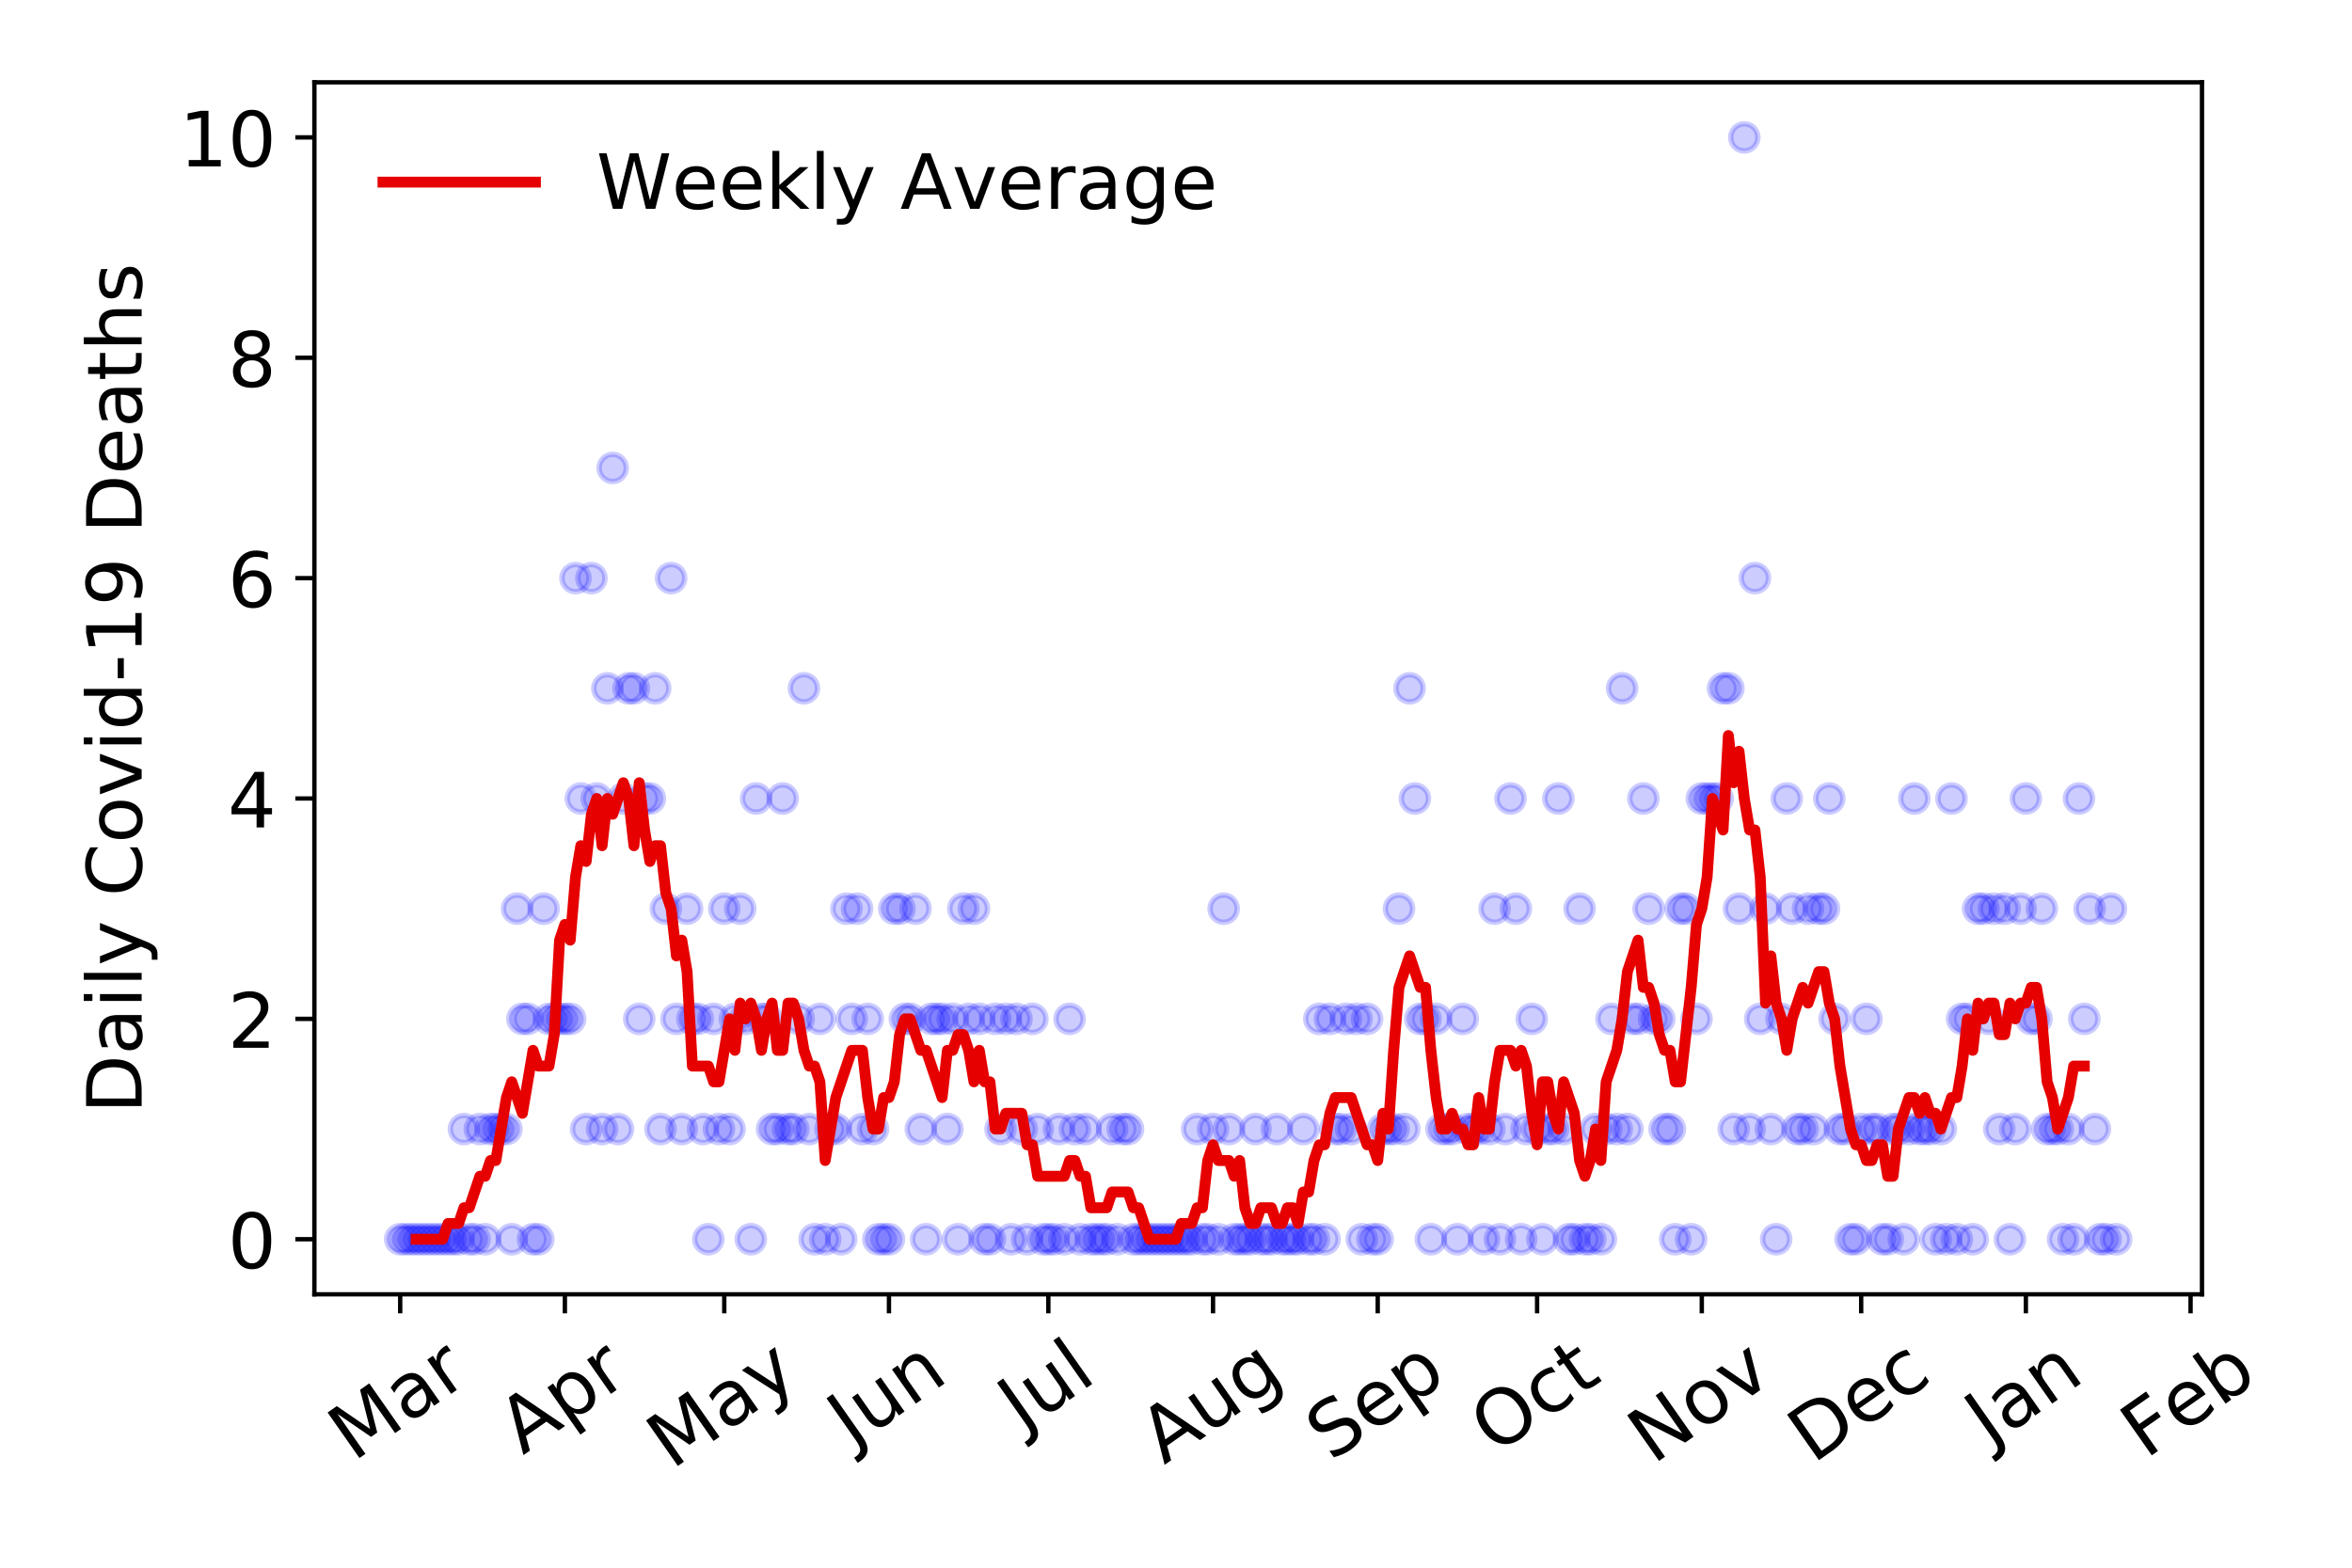 <?xml version="1.0" encoding="utf-8" standalone="no"?>
<!DOCTYPE svg PUBLIC "-//W3C//DTD SVG 1.1//EN"
  "http://www.w3.org/Graphics/SVG/1.1/DTD/svg11.dtd">
<!-- Created with matplotlib (https://matplotlib.org/) -->
<svg height="288pt" version="1.1" viewBox="0 0 432 288" width="432pt" xmlns="http://www.w3.org/2000/svg" xmlns:xlink="http://www.w3.org/1999/xlink">
 <defs>
  <style type="text/css">
*{stroke-linecap:butt;stroke-linejoin:round;}
  </style>
 </defs>
 <g id="figure_1">
  <g id="patch_1">
   <path d="M 0 288 
L 432 288 
L 432 0 
L 0 0 
z
" style="fill:#ffffff;"/>
  </g>
  <g id="axes_1">
   <g id="patch_2">
    <path d="M 57.745 237.778 
L 404.447 237.778 
L 404.447 15.12 
L 57.745 15.12 
z
" style="fill:#ffffff;"/>
   </g>
   <g id="matplotlib.axis_1">
    <g id="xtick_1">
     <g id="line2d_1">
      <defs>
       <path d="M 0 0 
L 0 3.5 
" id="mabc1bb912a" style="stroke:#000000;stroke-width:0.8;"/>
      </defs>
      <g>
       <use style="stroke:#000000;stroke-width:0.8;" x="73.504" xlink:href="#mabc1bb912a" y="237.778"/>
      </g>
     </g>
     <g id="text_1">
      <!-- Mar -->
      <defs>
       <path d="M 9.812 72.906 
L 24.516 72.906 
L 43.109 23.297 
L 61.812 72.906 
L 76.516 72.906 
L 76.516 0 
L 66.891 0 
L 66.891 64.016 
L 48.094 14.016 
L 38.188 14.016 
L 19.391 64.016 
L 19.391 0 
L 9.812 0 
z
" id="DejaVuSans-77"/>
       <path d="M 34.281 27.484 
Q 23.391 27.484 19.188 25 
Q 14.984 22.516 14.984 16.5 
Q 14.984 11.719 18.141 8.906 
Q 21.297 6.109 26.703 6.109 
Q 34.188 6.109 38.703 11.406 
Q 43.219 16.703 43.219 25.484 
L 43.219 27.484 
z
M 52.203 31.203 
L 52.203 0 
L 43.219 0 
L 43.219 8.297 
Q 40.141 3.328 35.547 0.953 
Q 30.953 -1.422 24.312 -1.422 
Q 15.922 -1.422 10.953 3.297 
Q 6 8.016 6 15.922 
Q 6 25.141 12.172 29.828 
Q 18.359 34.516 30.609 34.516 
L 43.219 34.516 
L 43.219 35.406 
Q 43.219 41.609 39.141 45 
Q 35.062 48.391 27.688 48.391 
Q 23 48.391 18.547 47.266 
Q 14.109 46.141 10.016 43.891 
L 10.016 52.203 
Q 14.938 54.109 19.578 55.047 
Q 24.219 56 28.609 56 
Q 40.484 56 46.344 49.844 
Q 52.203 43.703 52.203 31.203 
z
" id="DejaVuSans-97"/>
       <path d="M 41.109 46.297 
Q 39.594 47.172 37.812 47.578 
Q 36.031 48 33.891 48 
Q 26.266 48 22.188 43.047 
Q 18.109 38.094 18.109 28.812 
L 18.109 0 
L 9.078 0 
L 9.078 54.688 
L 18.109 54.688 
L 18.109 46.188 
Q 20.953 51.172 25.484 53.578 
Q 30.031 56 36.531 56 
Q 37.453 56 38.578 55.875 
Q 39.703 55.766 41.062 55.516 
z
" id="DejaVuSans-114"/>
      </defs>
      <g transform="translate(64.901 268.643)rotate(-35)scale(0.14 -0.14)">
       <use xlink:href="#DejaVuSans-77"/>
       <use x="86.279" xlink:href="#DejaVuSans-97"/>
       <use x="147.559" xlink:href="#DejaVuSans-114"/>
      </g>
     </g>
    </g>
    <g id="xtick_2">
     <g id="line2d_2">
      <g>
       <use style="stroke:#000000;stroke-width:0.8;" x="103.754" xlink:href="#mabc1bb912a" y="237.778"/>
      </g>
     </g>
     <g id="text_2">
      <!-- Apr -->
      <defs>
       <path d="M 34.188 63.188 
L 20.797 26.906 
L 47.609 26.906 
z
M 28.609 72.906 
L 39.797 72.906 
L 67.578 0 
L 57.328 0 
L 50.688 18.703 
L 17.828 18.703 
L 11.188 0 
L 0.781 0 
z
" id="DejaVuSans-65"/>
       <path d="M 18.109 8.203 
L 18.109 -20.797 
L 9.078 -20.797 
L 9.078 54.688 
L 18.109 54.688 
L 18.109 46.391 
Q 20.953 51.266 25.266 53.625 
Q 29.594 56 35.594 56 
Q 45.562 56 51.781 48.094 
Q 58.016 40.188 58.016 27.297 
Q 58.016 14.406 51.781 6.484 
Q 45.562 -1.422 35.594 -1.422 
Q 29.594 -1.422 25.266 0.953 
Q 20.953 3.328 18.109 8.203 
z
M 48.688 27.297 
Q 48.688 37.203 44.609 42.844 
Q 40.531 48.484 33.406 48.484 
Q 26.266 48.484 22.188 42.844 
Q 18.109 37.203 18.109 27.297 
Q 18.109 17.391 22.188 11.75 
Q 26.266 6.109 33.406 6.109 
Q 40.531 6.109 44.609 11.75 
Q 48.688 17.391 48.688 27.297 
z
" id="DejaVuSans-112"/>
      </defs>
      <g transform="translate(96.05 267.384)rotate(-35)scale(0.14 -0.14)">
       <use xlink:href="#DejaVuSans-65"/>
       <use x="68.408" xlink:href="#DejaVuSans-112"/>
       <use x="131.885" xlink:href="#DejaVuSans-114"/>
      </g>
     </g>
    </g>
    <g id="xtick_3">
     <g id="line2d_3">
      <g>
       <use style="stroke:#000000;stroke-width:0.8;" x="133.028" xlink:href="#mabc1bb912a" y="237.778"/>
      </g>
     </g>
     <g id="text_3">
      <!-- May -->
      <defs>
       <path d="M 32.172 -5.078 
Q 28.375 -14.844 24.75 -17.812 
Q 21.141 -20.797 15.094 -20.797 
L 7.906 -20.797 
L 7.906 -13.281 
L 13.188 -13.281 
Q 16.891 -13.281 18.938 -11.516 
Q 21 -9.766 23.484 -3.219 
L 25.094 0.875 
L 2.984 54.688 
L 12.5 54.688 
L 29.594 11.922 
L 46.688 54.688 
L 56.203 54.688 
z
" id="DejaVuSans-121"/>
      </defs>
      <g transform="translate(123.389 270.094)rotate(-35)scale(0.14 -0.14)">
       <use xlink:href="#DejaVuSans-77"/>
       <use x="86.279" xlink:href="#DejaVuSans-97"/>
       <use x="147.559" xlink:href="#DejaVuSans-121"/>
      </g>
     </g>
    </g>
    <g id="xtick_4">
     <g id="line2d_4">
      <g>
       <use style="stroke:#000000;stroke-width:0.8;" x="163.278" xlink:href="#mabc1bb912a" y="237.778"/>
      </g>
     </g>
     <g id="text_4">
      <!-- Jun -->
      <defs>
       <path d="M 9.812 72.906 
L 19.672 72.906 
L 19.672 5.078 
Q 19.672 -8.109 14.672 -14.062 
Q 9.672 -20.016 -1.422 -20.016 
L -5.172 -20.016 
L -5.172 -11.719 
L -2.094 -11.719 
Q 4.438 -11.719 7.125 -8.047 
Q 9.812 -4.391 9.812 5.078 
z
" id="DejaVuSans-74"/>
       <path d="M 8.5 21.578 
L 8.5 54.688 
L 17.484 54.688 
L 17.484 21.922 
Q 17.484 14.156 20.5 10.266 
Q 23.531 6.391 29.594 6.391 
Q 36.859 6.391 41.078 11.031 
Q 45.312 15.672 45.312 23.688 
L 45.312 54.688 
L 54.297 54.688 
L 54.297 0 
L 45.312 0 
L 45.312 8.406 
Q 42.047 3.422 37.719 1 
Q 33.406 -1.422 27.688 -1.422 
Q 18.266 -1.422 13.375 4.438 
Q 8.5 10.297 8.5 21.578 
z
M 31.109 56 
z
" id="DejaVuSans-117"/>
       <path d="M 54.891 33.016 
L 54.891 0 
L 45.906 0 
L 45.906 32.719 
Q 45.906 40.484 42.875 44.328 
Q 39.844 48.188 33.797 48.188 
Q 26.516 48.188 22.312 43.547 
Q 18.109 38.922 18.109 30.906 
L 18.109 0 
L 9.078 0 
L 9.078 54.688 
L 18.109 54.688 
L 18.109 46.188 
Q 21.344 51.125 25.703 53.562 
Q 30.078 56 35.797 56 
Q 45.219 56 50.047 50.172 
Q 54.891 44.344 54.891 33.016 
z
" id="DejaVuSans-110"/>
      </defs>
      <g transform="translate(156.534 266.039)rotate(-35)scale(0.14 -0.14)">
       <use xlink:href="#DejaVuSans-74"/>
       <use x="29.492" xlink:href="#DejaVuSans-117"/>
       <use x="92.871" xlink:href="#DejaVuSans-110"/>
      </g>
     </g>
    </g>
    <g id="xtick_5">
     <g id="line2d_5">
      <g>
       <use style="stroke:#000000;stroke-width:0.8;" x="192.552" xlink:href="#mabc1bb912a" y="237.778"/>
      </g>
     </g>
     <g id="text_5">
      <!-- Jul -->
      <defs>
       <path d="M 9.422 75.984 
L 18.406 75.984 
L 18.406 0 
L 9.422 0 
z
" id="DejaVuSans-108"/>
      </defs>
      <g transform="translate(187.849 263.181)rotate(-35)scale(0.14 -0.14)">
       <use xlink:href="#DejaVuSans-74"/>
       <use x="29.492" xlink:href="#DejaVuSans-117"/>
       <use x="92.871" xlink:href="#DejaVuSans-108"/>
      </g>
     </g>
    </g>
    <g id="xtick_6">
     <g id="line2d_6">
      <g>
       <use style="stroke:#000000;stroke-width:0.8;" x="222.802" xlink:href="#mabc1bb912a" y="237.778"/>
      </g>
     </g>
     <g id="text_6">
      <!-- Aug -->
      <defs>
       <path d="M 45.406 27.984 
Q 45.406 37.75 41.375 43.109 
Q 37.359 48.484 30.078 48.484 
Q 22.859 48.484 18.828 43.109 
Q 14.797 37.75 14.797 27.984 
Q 14.797 18.266 18.828 12.891 
Q 22.859 7.516 30.078 7.516 
Q 37.359 7.516 41.375 12.891 
Q 45.406 18.266 45.406 27.984 
z
M 54.391 6.781 
Q 54.391 -7.172 48.188 -13.984 
Q 42 -20.797 29.203 -20.797 
Q 24.469 -20.797 20.266 -20.094 
Q 16.062 -19.391 12.109 -17.922 
L 12.109 -9.188 
Q 16.062 -11.328 19.922 -12.344 
Q 23.781 -13.375 27.781 -13.375 
Q 36.625 -13.375 41.016 -8.766 
Q 45.406 -4.156 45.406 5.172 
L 45.406 9.625 
Q 42.625 4.781 38.281 2.391 
Q 33.938 0 27.875 0 
Q 17.828 0 11.672 7.656 
Q 5.516 15.328 5.516 27.984 
Q 5.516 40.672 11.672 48.328 
Q 17.828 56 27.875 56 
Q 33.938 56 38.281 53.609 
Q 42.625 51.219 45.406 46.391 
L 45.406 54.688 
L 54.391 54.688 
z
" id="DejaVuSans-103"/>
      </defs>
      <g transform="translate(213.821 269.172)rotate(-35)scale(0.14 -0.14)">
       <use xlink:href="#DejaVuSans-65"/>
       <use x="68.408" xlink:href="#DejaVuSans-117"/>
       <use x="131.787" xlink:href="#DejaVuSans-103"/>
      </g>
     </g>
    </g>
    <g id="xtick_7">
     <g id="line2d_7">
      <g>
       <use style="stroke:#000000;stroke-width:0.8;" x="253.051" xlink:href="#mabc1bb912a" y="237.778"/>
      </g>
     </g>
     <g id="text_7">
      <!-- Sep -->
      <defs>
       <path d="M 53.516 70.516 
L 53.516 60.891 
Q 47.906 63.578 42.922 64.891 
Q 37.938 66.219 33.297 66.219 
Q 25.25 66.219 20.875 63.094 
Q 16.5 59.969 16.5 54.203 
Q 16.5 49.359 19.406 46.891 
Q 22.312 44.438 30.422 42.922 
L 36.375 41.703 
Q 47.406 39.594 52.656 34.297 
Q 57.906 29 57.906 20.125 
Q 57.906 9.516 50.797 4.047 
Q 43.703 -1.422 29.984 -1.422 
Q 24.812 -1.422 18.969 -0.25 
Q 13.141 0.922 6.891 3.219 
L 6.891 13.375 
Q 12.891 10.016 18.656 8.297 
Q 24.422 6.594 29.984 6.594 
Q 38.422 6.594 43.016 9.906 
Q 47.609 13.234 47.609 19.391 
Q 47.609 24.75 44.312 27.781 
Q 41.016 30.812 33.5 32.328 
L 27.484 33.5 
Q 16.453 35.688 11.516 40.375 
Q 6.594 45.062 6.594 53.422 
Q 6.594 63.094 13.406 68.656 
Q 20.219 74.219 32.172 74.219 
Q 37.312 74.219 42.625 73.281 
Q 47.953 72.359 53.516 70.516 
z
" id="DejaVuSans-83"/>
       <path d="M 56.203 29.594 
L 56.203 25.203 
L 14.891 25.203 
Q 15.484 15.922 20.484 11.062 
Q 25.484 6.203 34.422 6.203 
Q 39.594 6.203 44.453 7.469 
Q 49.312 8.734 54.109 11.281 
L 54.109 2.781 
Q 49.266 0.734 44.188 -0.344 
Q 39.109 -1.422 33.891 -1.422 
Q 20.797 -1.422 13.156 6.188 
Q 5.516 13.812 5.516 26.812 
Q 5.516 40.234 12.766 48.109 
Q 20.016 56 32.328 56 
Q 43.359 56 49.781 48.891 
Q 56.203 41.797 56.203 29.594 
z
M 47.219 32.234 
Q 47.125 39.594 43.094 43.984 
Q 39.062 48.391 32.422 48.391 
Q 24.906 48.391 20.391 44.141 
Q 15.875 39.891 15.188 32.172 
z
" id="DejaVuSans-101"/>
      </defs>
      <g transform="translate(244.458 268.629)rotate(-35)scale(0.14 -0.14)">
       <use xlink:href="#DejaVuSans-83"/>
       <use x="63.477" xlink:href="#DejaVuSans-101"/>
       <use x="125" xlink:href="#DejaVuSans-112"/>
      </g>
     </g>
    </g>
    <g id="xtick_8">
     <g id="line2d_8">
      <g>
       <use style="stroke:#000000;stroke-width:0.8;" x="282.325" xlink:href="#mabc1bb912a" y="237.778"/>
      </g>
     </g>
     <g id="text_8">
      <!-- Oct -->
      <defs>
       <path d="M 39.406 66.219 
Q 28.656 66.219 22.328 58.203 
Q 16.016 50.203 16.016 36.375 
Q 16.016 22.609 22.328 14.594 
Q 28.656 6.594 39.406 6.594 
Q 50.141 6.594 56.422 14.594 
Q 62.703 22.609 62.703 36.375 
Q 62.703 50.203 56.422 58.203 
Q 50.141 66.219 39.406 66.219 
z
M 39.406 74.219 
Q 54.734 74.219 63.906 63.938 
Q 73.094 53.656 73.094 36.375 
Q 73.094 19.141 63.906 8.859 
Q 54.734 -1.422 39.406 -1.422 
Q 24.031 -1.422 14.812 8.828 
Q 5.609 19.094 5.609 36.375 
Q 5.609 53.656 14.812 63.938 
Q 24.031 74.219 39.406 74.219 
z
" id="DejaVuSans-79"/>
       <path d="M 48.781 52.594 
L 48.781 44.188 
Q 44.969 46.297 41.141 47.344 
Q 37.312 48.391 33.406 48.391 
Q 24.656 48.391 19.812 42.844 
Q 14.984 37.312 14.984 27.297 
Q 14.984 17.281 19.812 11.734 
Q 24.656 6.203 33.406 6.203 
Q 37.312 6.203 41.141 7.25 
Q 44.969 8.297 48.781 10.406 
L 48.781 2.094 
Q 45.016 0.344 40.984 -0.531 
Q 36.969 -1.422 32.422 -1.422 
Q 20.062 -1.422 12.781 6.344 
Q 5.516 14.109 5.516 27.297 
Q 5.516 40.672 12.859 48.328 
Q 20.219 56 33.016 56 
Q 37.156 56 41.109 55.141 
Q 45.062 54.297 48.781 52.594 
z
" id="DejaVuSans-99"/>
       <path d="M 18.312 70.219 
L 18.312 54.688 
L 36.812 54.688 
L 36.812 47.703 
L 18.312 47.703 
L 18.312 18.016 
Q 18.312 11.328 20.141 9.422 
Q 21.969 7.516 27.594 7.516 
L 36.812 7.516 
L 36.812 0 
L 27.594 0 
Q 17.188 0 13.234 3.875 
Q 9.281 7.766 9.281 18.016 
L 9.281 47.703 
L 2.688 47.703 
L 2.688 54.688 
L 9.281 54.688 
L 9.281 70.219 
z
" id="DejaVuSans-116"/>
      </defs>
      <g transform="translate(274.627 267.377)rotate(-35)scale(0.14 -0.14)">
       <use xlink:href="#DejaVuSans-79"/>
       <use x="78.711" xlink:href="#DejaVuSans-99"/>
       <use x="133.691" xlink:href="#DejaVuSans-116"/>
      </g>
     </g>
    </g>
    <g id="xtick_9">
     <g id="line2d_9">
      <g>
       <use style="stroke:#000000;stroke-width:0.8;" x="312.575" xlink:href="#mabc1bb912a" y="237.778"/>
      </g>
     </g>
     <g id="text_9">
      <!-- Nov -->
      <defs>
       <path d="M 9.812 72.906 
L 23.094 72.906 
L 55.422 11.922 
L 55.422 72.906 
L 64.984 72.906 
L 64.984 0 
L 51.703 0 
L 19.391 60.984 
L 19.391 0 
L 9.812 0 
z
" id="DejaVuSans-78"/>
       <path d="M 30.609 48.391 
Q 23.391 48.391 19.188 42.75 
Q 14.984 37.109 14.984 27.297 
Q 14.984 17.484 19.156 11.844 
Q 23.344 6.203 30.609 6.203 
Q 37.797 6.203 41.984 11.859 
Q 46.188 17.531 46.188 27.297 
Q 46.188 37.016 41.984 42.703 
Q 37.797 48.391 30.609 48.391 
z
M 30.609 56 
Q 42.328 56 49.016 48.375 
Q 55.719 40.766 55.719 27.297 
Q 55.719 13.875 49.016 6.219 
Q 42.328 -1.422 30.609 -1.422 
Q 18.844 -1.422 12.172 6.219 
Q 5.516 13.875 5.516 27.297 
Q 5.516 40.766 12.172 48.375 
Q 18.844 56 30.609 56 
z
" id="DejaVuSans-111"/>
       <path d="M 2.984 54.688 
L 12.5 54.688 
L 29.594 8.797 
L 46.688 54.688 
L 56.203 54.688 
L 35.688 0 
L 23.484 0 
z
" id="DejaVuSans-118"/>
      </defs>
      <g transform="translate(303.599 269.166)rotate(-35)scale(0.14 -0.14)">
       <use xlink:href="#DejaVuSans-78"/>
       <use x="74.805" xlink:href="#DejaVuSans-111"/>
       <use x="135.986" xlink:href="#DejaVuSans-118"/>
      </g>
     </g>
    </g>
    <g id="xtick_10">
     <g id="line2d_10">
      <g>
       <use style="stroke:#000000;stroke-width:0.8;" x="341.849" xlink:href="#mabc1bb912a" y="237.778"/>
      </g>
     </g>
     <g id="text_10">
      <!-- Dec -->
      <defs>
       <path d="M 19.672 64.797 
L 19.672 8.109 
L 31.594 8.109 
Q 46.688 8.109 53.688 14.938 
Q 60.688 21.781 60.688 36.531 
Q 60.688 51.172 53.688 57.984 
Q 46.688 64.797 31.594 64.797 
z
M 9.812 72.906 
L 30.078 72.906 
Q 51.266 72.906 61.172 64.094 
Q 71.094 55.281 71.094 36.531 
Q 71.094 17.672 61.125 8.828 
Q 51.172 0 30.078 0 
L 9.812 0 
z
" id="DejaVuSans-68"/>
      </defs>
      <g transform="translate(332.969 269.032)rotate(-35)scale(0.14 -0.14)">
       <use xlink:href="#DejaVuSans-68"/>
       <use x="77.002" xlink:href="#DejaVuSans-101"/>
       <use x="138.525" xlink:href="#DejaVuSans-99"/>
      </g>
     </g>
    </g>
    <g id="xtick_11">
     <g id="line2d_11">
      <g>
       <use style="stroke:#000000;stroke-width:0.8;" x="372.099" xlink:href="#mabc1bb912a" y="237.778"/>
      </g>
     </g>
     <g id="text_11">
      <!-- Jan -->
      <g transform="translate(365.475 265.871)rotate(-35)scale(0.14 -0.14)">
       <use xlink:href="#DejaVuSans-74"/>
       <use x="29.492" xlink:href="#DejaVuSans-97"/>
       <use x="90.771" xlink:href="#DejaVuSans-110"/>
      </g>
     </g>
    </g>
    <g id="xtick_12">
     <g id="line2d_12">
      <g>
       <use style="stroke:#000000;stroke-width:0.8;" x="402.349" xlink:href="#mabc1bb912a" y="237.778"/>
      </g>
     </g>
     <g id="text_12">
      <!-- Feb -->
      <defs>
       <path d="M 9.812 72.906 
L 51.703 72.906 
L 51.703 64.594 
L 19.672 64.594 
L 19.672 43.109 
L 48.578 43.109 
L 48.578 34.812 
L 19.672 34.812 
L 19.672 0 
L 9.812 0 
z
" id="DejaVuSans-70"/>
       <path d="M 48.688 27.297 
Q 48.688 37.203 44.609 42.844 
Q 40.531 48.484 33.406 48.484 
Q 26.266 48.484 22.188 42.844 
Q 18.109 37.203 18.109 27.297 
Q 18.109 17.391 22.188 11.75 
Q 26.266 6.109 33.406 6.109 
Q 40.531 6.109 44.609 11.75 
Q 48.688 17.391 48.688 27.297 
z
M 18.109 46.391 
Q 20.953 51.266 25.266 53.625 
Q 29.594 56 35.594 56 
Q 45.562 56 51.781 48.094 
Q 58.016 40.188 58.016 27.297 
Q 58.016 14.406 51.781 6.484 
Q 45.562 -1.422 35.594 -1.422 
Q 29.594 -1.422 25.266 0.953 
Q 20.953 3.328 18.109 8.203 
L 18.109 0 
L 9.078 0 
L 9.078 75.984 
L 18.109 75.984 
z
" id="DejaVuSans-98"/>
      </defs>
      <g transform="translate(394.103 268.143)rotate(-35)scale(0.14 -0.14)">
       <use xlink:href="#DejaVuSans-70"/>
       <use x="57.441" xlink:href="#DejaVuSans-101"/>
       <use x="118.965" xlink:href="#DejaVuSans-98"/>
      </g>
     </g>
    </g>
   </g>
   <g id="matplotlib.axis_2">
    <g id="ytick_1">
     <g id="line2d_13">
      <defs>
       <path d="M 0 0 
L -3.5 0 
" id="ma09ba86754" style="stroke:#000000;stroke-width:0.8;"/>
      </defs>
      <g>
       <use style="stroke:#000000;stroke-width:0.8;" x="57.745" xlink:href="#ma09ba86754" y="227.657"/>
      </g>
     </g>
     <g id="text_13">
      <!-- 0 -->
      <defs>
       <path d="M 31.781 66.406 
Q 24.172 66.406 20.328 58.906 
Q 16.5 51.422 16.5 36.375 
Q 16.5 21.391 20.328 13.891 
Q 24.172 6.391 31.781 6.391 
Q 39.453 6.391 43.281 13.891 
Q 47.125 21.391 47.125 36.375 
Q 47.125 51.422 43.281 58.906 
Q 39.453 66.406 31.781 66.406 
z
M 31.781 74.219 
Q 44.047 74.219 50.516 64.516 
Q 56.984 54.828 56.984 36.375 
Q 56.984 17.969 50.516 8.266 
Q 44.047 -1.422 31.781 -1.422 
Q 19.531 -1.422 13.062 8.266 
Q 6.594 17.969 6.594 36.375 
Q 6.594 54.828 13.062 64.516 
Q 19.531 74.219 31.781 74.219 
z
" id="DejaVuSans-48"/>
      </defs>
      <g transform="translate(41.837 232.976)scale(0.14 -0.14)">
       <use xlink:href="#DejaVuSans-48"/>
      </g>
     </g>
    </g>
    <g id="ytick_2">
     <g id="line2d_14">
      <g>
       <use style="stroke:#000000;stroke-width:0.8;" x="57.745" xlink:href="#ma09ba86754" y="187.174"/>
      </g>
     </g>
     <g id="text_14">
      <!-- 2 -->
      <defs>
       <path d="M 19.188 8.297 
L 53.609 8.297 
L 53.609 0 
L 7.328 0 
L 7.328 8.297 
Q 12.938 14.109 22.625 23.891 
Q 32.328 33.688 34.812 36.531 
Q 39.547 41.844 41.422 45.531 
Q 43.312 49.219 43.312 52.781 
Q 43.312 58.594 39.234 62.25 
Q 35.156 65.922 28.609 65.922 
Q 23.969 65.922 18.812 64.312 
Q 13.672 62.703 7.812 59.422 
L 7.812 69.391 
Q 13.766 71.781 18.938 73 
Q 24.125 74.219 28.422 74.219 
Q 39.75 74.219 46.484 68.547 
Q 53.219 62.891 53.219 53.422 
Q 53.219 48.922 51.531 44.891 
Q 49.859 40.875 45.406 35.406 
Q 44.188 33.984 37.641 27.219 
Q 31.109 20.453 19.188 8.297 
z
" id="DejaVuSans-50"/>
      </defs>
      <g transform="translate(41.837 192.493)scale(0.14 -0.14)">
       <use xlink:href="#DejaVuSans-50"/>
      </g>
     </g>
    </g>
    <g id="ytick_3">
     <g id="line2d_15">
      <g>
       <use style="stroke:#000000;stroke-width:0.8;" x="57.745" xlink:href="#ma09ba86754" y="146.691"/>
      </g>
     </g>
     <g id="text_15">
      <!-- 4 -->
      <defs>
       <path d="M 37.797 64.312 
L 12.891 25.391 
L 37.797 25.391 
z
M 35.203 72.906 
L 47.609 72.906 
L 47.609 25.391 
L 58.016 25.391 
L 58.016 17.188 
L 47.609 17.188 
L 47.609 0 
L 37.797 0 
L 37.797 17.188 
L 4.891 17.188 
L 4.891 26.703 
z
" id="DejaVuSans-52"/>
      </defs>
      <g transform="translate(41.837 152.01)scale(0.14 -0.14)">
       <use xlink:href="#DejaVuSans-52"/>
      </g>
     </g>
    </g>
    <g id="ytick_4">
     <g id="line2d_16">
      <g>
       <use style="stroke:#000000;stroke-width:0.8;" x="57.745" xlink:href="#ma09ba86754" y="106.207"/>
      </g>
     </g>
     <g id="text_16">
      <!-- 6 -->
      <defs>
       <path d="M 33.016 40.375 
Q 26.375 40.375 22.484 35.828 
Q 18.609 31.297 18.609 23.391 
Q 18.609 15.531 22.484 10.953 
Q 26.375 6.391 33.016 6.391 
Q 39.656 6.391 43.531 10.953 
Q 47.406 15.531 47.406 23.391 
Q 47.406 31.297 43.531 35.828 
Q 39.656 40.375 33.016 40.375 
z
M 52.594 71.297 
L 52.594 62.312 
Q 48.875 64.062 45.094 64.984 
Q 41.312 65.922 37.594 65.922 
Q 27.828 65.922 22.672 59.328 
Q 17.531 52.734 16.797 39.406 
Q 19.672 43.656 24.016 45.922 
Q 28.375 48.188 33.594 48.188 
Q 44.578 48.188 50.953 41.516 
Q 57.328 34.859 57.328 23.391 
Q 57.328 12.156 50.688 5.359 
Q 44.047 -1.422 33.016 -1.422 
Q 20.359 -1.422 13.672 8.266 
Q 6.984 17.969 6.984 36.375 
Q 6.984 53.656 15.188 63.938 
Q 23.391 74.219 37.203 74.219 
Q 40.922 74.219 44.703 73.484 
Q 48.484 72.75 52.594 71.297 
z
" id="DejaVuSans-54"/>
      </defs>
      <g transform="translate(41.837 111.526)scale(0.14 -0.14)">
       <use xlink:href="#DejaVuSans-54"/>
      </g>
     </g>
    </g>
    <g id="ytick_5">
     <g id="line2d_17">
      <g>
       <use style="stroke:#000000;stroke-width:0.8;" x="57.745" xlink:href="#ma09ba86754" y="65.724"/>
      </g>
     </g>
     <g id="text_17">
      <!-- 8 -->
      <defs>
       <path d="M 31.781 34.625 
Q 24.75 34.625 20.719 30.859 
Q 16.703 27.094 16.703 20.516 
Q 16.703 13.922 20.719 10.156 
Q 24.75 6.391 31.781 6.391 
Q 38.812 6.391 42.859 10.172 
Q 46.922 13.969 46.922 20.516 
Q 46.922 27.094 42.891 30.859 
Q 38.875 34.625 31.781 34.625 
z
M 21.922 38.812 
Q 15.578 40.375 12.031 44.719 
Q 8.5 49.078 8.5 55.328 
Q 8.5 64.062 14.719 69.141 
Q 20.953 74.219 31.781 74.219 
Q 42.672 74.219 48.875 69.141 
Q 55.078 64.062 55.078 55.328 
Q 55.078 49.078 51.531 44.719 
Q 48 40.375 41.703 38.812 
Q 48.828 37.156 52.797 32.312 
Q 56.781 27.484 56.781 20.516 
Q 56.781 9.906 50.312 4.234 
Q 43.844 -1.422 31.781 -1.422 
Q 19.734 -1.422 13.25 4.234 
Q 6.781 9.906 6.781 20.516 
Q 6.781 27.484 10.781 32.312 
Q 14.797 37.156 21.922 38.812 
z
M 18.312 54.391 
Q 18.312 48.734 21.844 45.562 
Q 25.391 42.391 31.781 42.391 
Q 38.141 42.391 41.719 45.562 
Q 45.312 48.734 45.312 54.391 
Q 45.312 60.062 41.719 63.234 
Q 38.141 66.406 31.781 66.406 
Q 25.391 66.406 21.844 63.234 
Q 18.312 60.062 18.312 54.391 
z
" id="DejaVuSans-56"/>
      </defs>
      <g transform="translate(41.837 71.043)scale(0.14 -0.14)">
       <use xlink:href="#DejaVuSans-56"/>
      </g>
     </g>
    </g>
    <g id="ytick_6">
     <g id="line2d_18">
      <g>
       <use style="stroke:#000000;stroke-width:0.8;" x="57.745" xlink:href="#ma09ba86754" y="25.241"/>
      </g>
     </g>
     <g id="text_18">
      <!-- 10 -->
      <defs>
       <path d="M 12.406 8.297 
L 28.516 8.297 
L 28.516 63.922 
L 10.984 60.406 
L 10.984 69.391 
L 28.422 72.906 
L 38.281 72.906 
L 38.281 8.297 
L 54.391 8.297 
L 54.391 0 
L 12.406 0 
z
" id="DejaVuSans-49"/>
      </defs>
      <g transform="translate(32.93 30.56)scale(0.14 -0.14)">
       <use xlink:href="#DejaVuSans-49"/>
       <use x="63.623" xlink:href="#DejaVuSans-48"/>
      </g>
     </g>
    </g>
    <g id="text_19">
     <!-- Daily Covid-19 Deaths -->
     <defs>
      <path d="M 9.422 54.688 
L 18.406 54.688 
L 18.406 0 
L 9.422 0 
z
M 9.422 75.984 
L 18.406 75.984 
L 18.406 64.594 
L 9.422 64.594 
z
" id="DejaVuSans-105"/>
      <path id="DejaVuSans-32"/>
      <path d="M 64.406 67.281 
L 64.406 56.891 
Q 59.422 61.531 53.781 63.812 
Q 48.141 66.109 41.797 66.109 
Q 29.297 66.109 22.656 58.469 
Q 16.016 50.828 16.016 36.375 
Q 16.016 21.969 22.656 14.328 
Q 29.297 6.688 41.797 6.688 
Q 48.141 6.688 53.781 8.984 
Q 59.422 11.281 64.406 15.922 
L 64.406 5.609 
Q 59.234 2.094 53.438 0.328 
Q 47.656 -1.422 41.219 -1.422 
Q 24.656 -1.422 15.125 8.703 
Q 5.609 18.844 5.609 36.375 
Q 5.609 53.953 15.125 64.078 
Q 24.656 74.219 41.219 74.219 
Q 47.75 74.219 53.531 72.484 
Q 59.328 70.75 64.406 67.281 
z
" id="DejaVuSans-67"/>
      <path d="M 45.406 46.391 
L 45.406 75.984 
L 54.391 75.984 
L 54.391 0 
L 45.406 0 
L 45.406 8.203 
Q 42.578 3.328 38.25 0.953 
Q 33.938 -1.422 27.875 -1.422 
Q 17.969 -1.422 11.734 6.484 
Q 5.516 14.406 5.516 27.297 
Q 5.516 40.188 11.734 48.094 
Q 17.969 56 27.875 56 
Q 33.938 56 38.25 53.625 
Q 42.578 51.266 45.406 46.391 
z
M 14.797 27.297 
Q 14.797 17.391 18.875 11.75 
Q 22.953 6.109 30.078 6.109 
Q 37.203 6.109 41.297 11.75 
Q 45.406 17.391 45.406 27.297 
Q 45.406 37.203 41.297 42.844 
Q 37.203 48.484 30.078 48.484 
Q 22.953 48.484 18.875 42.844 
Q 14.797 37.203 14.797 27.297 
z
" id="DejaVuSans-100"/>
      <path d="M 4.891 31.391 
L 31.203 31.391 
L 31.203 23.391 
L 4.891 23.391 
z
" id="DejaVuSans-45"/>
      <path d="M 10.984 1.516 
L 10.984 10.5 
Q 14.703 8.734 18.5 7.812 
Q 22.312 6.891 25.984 6.891 
Q 35.75 6.891 40.891 13.453 
Q 46.047 20.016 46.781 33.406 
Q 43.953 29.203 39.594 26.953 
Q 35.25 24.703 29.984 24.703 
Q 19.047 24.703 12.672 31.312 
Q 6.297 37.938 6.297 49.422 
Q 6.297 60.641 12.938 67.422 
Q 19.578 74.219 30.609 74.219 
Q 43.266 74.219 49.922 64.516 
Q 56.594 54.828 56.594 36.375 
Q 56.594 19.141 48.406 8.859 
Q 40.234 -1.422 26.422 -1.422 
Q 22.703 -1.422 18.891 -0.688 
Q 15.094 0.047 10.984 1.516 
z
M 30.609 32.422 
Q 37.25 32.422 41.125 36.953 
Q 45.016 41.5 45.016 49.422 
Q 45.016 57.281 41.125 61.844 
Q 37.25 66.406 30.609 66.406 
Q 23.969 66.406 20.094 61.844 
Q 16.219 57.281 16.219 49.422 
Q 16.219 41.5 20.094 36.953 
Q 23.969 32.422 30.609 32.422 
z
" id="DejaVuSans-57"/>
      <path d="M 54.891 33.016 
L 54.891 0 
L 45.906 0 
L 45.906 32.719 
Q 45.906 40.484 42.875 44.328 
Q 39.844 48.188 33.797 48.188 
Q 26.516 48.188 22.312 43.547 
Q 18.109 38.922 18.109 30.906 
L 18.109 0 
L 9.078 0 
L 9.078 75.984 
L 18.109 75.984 
L 18.109 46.188 
Q 21.344 51.125 25.703 53.562 
Q 30.078 56 35.797 56 
Q 45.219 56 50.047 50.172 
Q 54.891 44.344 54.891 33.016 
z
" id="DejaVuSans-104"/>
      <path d="M 44.281 53.078 
L 44.281 44.578 
Q 40.484 46.531 36.375 47.5 
Q 32.281 48.484 27.875 48.484 
Q 21.188 48.484 17.844 46.438 
Q 14.5 44.391 14.5 40.281 
Q 14.5 37.156 16.891 35.375 
Q 19.281 33.594 26.516 31.984 
L 29.594 31.297 
Q 39.156 29.25 43.188 25.516 
Q 47.219 21.781 47.219 15.094 
Q 47.219 7.469 41.188 3.016 
Q 35.156 -1.422 24.609 -1.422 
Q 20.219 -1.422 15.453 -0.562 
Q 10.688 0.297 5.422 2 
L 5.422 11.281 
Q 10.406 8.688 15.234 7.391 
Q 20.062 6.109 24.812 6.109 
Q 31.156 6.109 34.562 8.281 
Q 37.984 10.453 37.984 14.406 
Q 37.984 18.062 35.516 20.016 
Q 33.062 21.969 24.703 23.781 
L 21.578 24.516 
Q 13.234 26.266 9.516 29.906 
Q 5.812 33.547 5.812 39.891 
Q 5.812 47.609 11.281 51.797 
Q 16.75 56 26.812 56 
Q 31.781 56 36.172 55.266 
Q 40.578 54.547 44.281 53.078 
z
" id="DejaVuSans-115"/>
     </defs>
     <g transform="translate(26.018 204.56)rotate(-90)scale(0.14 -0.14)">
      <use xlink:href="#DejaVuSans-68"/>
      <use x="77.002" xlink:href="#DejaVuSans-97"/>
      <use x="138.281" xlink:href="#DejaVuSans-105"/>
      <use x="166.064" xlink:href="#DejaVuSans-108"/>
      <use x="193.848" xlink:href="#DejaVuSans-121"/>
      <use x="253.027" xlink:href="#DejaVuSans-32"/>
      <use x="284.814" xlink:href="#DejaVuSans-67"/>
      <use x="354.639" xlink:href="#DejaVuSans-111"/>
      <use x="415.82" xlink:href="#DejaVuSans-118"/>
      <use x="475" xlink:href="#DejaVuSans-105"/>
      <use x="502.783" xlink:href="#DejaVuSans-100"/>
      <use x="566.26" xlink:href="#DejaVuSans-45"/>
      <use x="602.344" xlink:href="#DejaVuSans-49"/>
      <use x="665.967" xlink:href="#DejaVuSans-57"/>
      <use x="729.59" xlink:href="#DejaVuSans-32"/>
      <use x="761.377" xlink:href="#DejaVuSans-68"/>
      <use x="838.379" xlink:href="#DejaVuSans-101"/>
      <use x="899.902" xlink:href="#DejaVuSans-97"/>
      <use x="961.182" xlink:href="#DejaVuSans-116"/>
      <use x="1000.391" xlink:href="#DejaVuSans-104"/>
      <use x="1063.77" xlink:href="#DejaVuSans-115"/>
     </g>
    </g>
   </g>
   <g id="line2d_19">
    <defs>
     <path d="M 0 2.5 
C 0.663 2.5 1.299 2.237 1.768 1.768 
C 2.237 1.299 2.5 0.663 2.5 0 
C 2.5 -0.663 2.237 -1.299 1.768 -1.768 
C 1.299 -2.237 0.663 -2.5 0 -2.5 
C -0.663 -2.5 -1.299 -2.237 -1.768 -1.768 
C -2.237 -1.299 -2.5 -0.663 -2.5 0 
C -2.5 0.663 -2.237 1.299 -1.768 1.768 
C -1.299 2.237 -0.663 2.5 0 2.5 
z
" id="m38de5e91f8" style="stroke:#0000ff;stroke-opacity:0.2;"/>
    </defs>
    <g clip-path="url(#p1bb4d93aed)">
     <use style="fill:#0000ff;fill-opacity:0.2;stroke:#0000ff;stroke-opacity:0.2;" x="73.504" xlink:href="#m38de5e91f8" y="227.657"/>
     <use style="fill:#0000ff;fill-opacity:0.2;stroke:#0000ff;stroke-opacity:0.2;" x="74.48" xlink:href="#m38de5e91f8" y="227.657"/>
     <use style="fill:#0000ff;fill-opacity:0.2;stroke:#0000ff;stroke-opacity:0.2;" x="75.456" xlink:href="#m38de5e91f8" y="227.657"/>
     <use style="fill:#0000ff;fill-opacity:0.2;stroke:#0000ff;stroke-opacity:0.2;" x="76.432" xlink:href="#m38de5e91f8" y="227.657"/>
     <use style="fill:#0000ff;fill-opacity:0.2;stroke:#0000ff;stroke-opacity:0.2;" x="77.407" xlink:href="#m38de5e91f8" y="227.657"/>
     <use style="fill:#0000ff;fill-opacity:0.2;stroke:#0000ff;stroke-opacity:0.2;" x="78.383" xlink:href="#m38de5e91f8" y="227.657"/>
     <use style="fill:#0000ff;fill-opacity:0.2;stroke:#0000ff;stroke-opacity:0.2;" x="79.359" xlink:href="#m38de5e91f8" y="227.657"/>
     <use style="fill:#0000ff;fill-opacity:0.2;stroke:#0000ff;stroke-opacity:0.2;" x="80.335" xlink:href="#m38de5e91f8" y="227.657"/>
     <use style="fill:#0000ff;fill-opacity:0.2;stroke:#0000ff;stroke-opacity:0.2;" x="81.311" xlink:href="#m38de5e91f8" y="227.657"/>
     <use style="fill:#0000ff;fill-opacity:0.2;stroke:#0000ff;stroke-opacity:0.2;" x="82.286" xlink:href="#m38de5e91f8" y="227.657"/>
     <use style="fill:#0000ff;fill-opacity:0.2;stroke:#0000ff;stroke-opacity:0.2;" x="83.262" xlink:href="#m38de5e91f8" y="227.657"/>
     <use style="fill:#0000ff;fill-opacity:0.2;stroke:#0000ff;stroke-opacity:0.2;" x="84.238" xlink:href="#m38de5e91f8" y="227.657"/>
     <use style="fill:#0000ff;fill-opacity:0.2;stroke:#0000ff;stroke-opacity:0.2;" x="85.214" xlink:href="#m38de5e91f8" y="207.416"/>
     <use style="fill:#0000ff;fill-opacity:0.2;stroke:#0000ff;stroke-opacity:0.2;" x="86.19" xlink:href="#m38de5e91f8" y="227.657"/>
     <use style="fill:#0000ff;fill-opacity:0.2;stroke:#0000ff;stroke-opacity:0.2;" x="87.165" xlink:href="#m38de5e91f8" y="227.657"/>
     <use style="fill:#0000ff;fill-opacity:0.2;stroke:#0000ff;stroke-opacity:0.2;" x="88.141" xlink:href="#m38de5e91f8" y="207.416"/>
     <use style="fill:#0000ff;fill-opacity:0.2;stroke:#0000ff;stroke-opacity:0.2;" x="89.117" xlink:href="#m38de5e91f8" y="227.657"/>
     <use style="fill:#0000ff;fill-opacity:0.2;stroke:#0000ff;stroke-opacity:0.2;" x="90.093" xlink:href="#m38de5e91f8" y="207.416"/>
     <use style="fill:#0000ff;fill-opacity:0.2;stroke:#0000ff;stroke-opacity:0.2;" x="91.069" xlink:href="#m38de5e91f8" y="207.416"/>
     <use style="fill:#0000ff;fill-opacity:0.2;stroke:#0000ff;stroke-opacity:0.2;" x="92.044" xlink:href="#m38de5e91f8" y="207.416"/>
     <use style="fill:#0000ff;fill-opacity:0.2;stroke:#0000ff;stroke-opacity:0.2;" x="93.02" xlink:href="#m38de5e91f8" y="207.416"/>
     <use style="fill:#0000ff;fill-opacity:0.2;stroke:#0000ff;stroke-opacity:0.2;" x="93.996" xlink:href="#m38de5e91f8" y="227.657"/>
     <use style="fill:#0000ff;fill-opacity:0.2;stroke:#0000ff;stroke-opacity:0.2;" x="94.972" xlink:href="#m38de5e91f8" y="166.932"/>
     <use style="fill:#0000ff;fill-opacity:0.2;stroke:#0000ff;stroke-opacity:0.2;" x="95.948" xlink:href="#m38de5e91f8" y="187.174"/>
     <use style="fill:#0000ff;fill-opacity:0.2;stroke:#0000ff;stroke-opacity:0.2;" x="96.923" xlink:href="#m38de5e91f8" y="187.174"/>
     <use style="fill:#0000ff;fill-opacity:0.2;stroke:#0000ff;stroke-opacity:0.2;" x="97.899" xlink:href="#m38de5e91f8" y="227.657"/>
     <use style="fill:#0000ff;fill-opacity:0.2;stroke:#0000ff;stroke-opacity:0.2;" x="98.875" xlink:href="#m38de5e91f8" y="227.657"/>
     <use style="fill:#0000ff;fill-opacity:0.2;stroke:#0000ff;stroke-opacity:0.2;" x="99.851" xlink:href="#m38de5e91f8" y="166.932"/>
     <use style="fill:#0000ff;fill-opacity:0.2;stroke:#0000ff;stroke-opacity:0.2;" x="100.827" xlink:href="#m38de5e91f8" y="187.174"/>
     <use style="fill:#0000ff;fill-opacity:0.2;stroke:#0000ff;stroke-opacity:0.2;" x="101.802" xlink:href="#m38de5e91f8" y="187.174"/>
     <use style="fill:#0000ff;fill-opacity:0.2;stroke:#0000ff;stroke-opacity:0.2;" x="102.778" xlink:href="#m38de5e91f8" y="187.174"/>
     <use style="fill:#0000ff;fill-opacity:0.2;stroke:#0000ff;stroke-opacity:0.2;" x="103.754" xlink:href="#m38de5e91f8" y="187.174"/>
     <use style="fill:#0000ff;fill-opacity:0.2;stroke:#0000ff;stroke-opacity:0.2;" x="104.73" xlink:href="#m38de5e91f8" y="187.174"/>
     <use style="fill:#0000ff;fill-opacity:0.2;stroke:#0000ff;stroke-opacity:0.2;" x="105.706" xlink:href="#m38de5e91f8" y="106.207"/>
     <use style="fill:#0000ff;fill-opacity:0.2;stroke:#0000ff;stroke-opacity:0.2;" x="106.681" xlink:href="#m38de5e91f8" y="146.691"/>
     <use style="fill:#0000ff;fill-opacity:0.2;stroke:#0000ff;stroke-opacity:0.2;" x="107.657" xlink:href="#m38de5e91f8" y="207.416"/>
     <use style="fill:#0000ff;fill-opacity:0.2;stroke:#0000ff;stroke-opacity:0.2;" x="108.633" xlink:href="#m38de5e91f8" y="106.207"/>
     <use style="fill:#0000ff;fill-opacity:0.2;stroke:#0000ff;stroke-opacity:0.2;" x="109.609" xlink:href="#m38de5e91f8" y="146.691"/>
     <use style="fill:#0000ff;fill-opacity:0.2;stroke:#0000ff;stroke-opacity:0.2;" x="110.585" xlink:href="#m38de5e91f8" y="207.416"/>
     <use style="fill:#0000ff;fill-opacity:0.2;stroke:#0000ff;stroke-opacity:0.2;" x="111.56" xlink:href="#m38de5e91f8" y="126.449"/>
     <use style="fill:#0000ff;fill-opacity:0.2;stroke:#0000ff;stroke-opacity:0.2;" x="112.536" xlink:href="#m38de5e91f8" y="85.966"/>
     <use style="fill:#0000ff;fill-opacity:0.2;stroke:#0000ff;stroke-opacity:0.2;" x="113.512" xlink:href="#m38de5e91f8" y="207.416"/>
     <use style="fill:#0000ff;fill-opacity:0.2;stroke:#0000ff;stroke-opacity:0.2;" x="114.488" xlink:href="#m38de5e91f8" y="146.691"/>
     <use style="fill:#0000ff;fill-opacity:0.2;stroke:#0000ff;stroke-opacity:0.2;" x="115.464" xlink:href="#m38de5e91f8" y="126.449"/>
     <use style="fill:#0000ff;fill-opacity:0.2;stroke:#0000ff;stroke-opacity:0.2;" x="116.439" xlink:href="#m38de5e91f8" y="126.449"/>
     <use style="fill:#0000ff;fill-opacity:0.2;stroke:#0000ff;stroke-opacity:0.2;" x="117.415" xlink:href="#m38de5e91f8" y="187.174"/>
     <use style="fill:#0000ff;fill-opacity:0.2;stroke:#0000ff;stroke-opacity:0.2;" x="118.391" xlink:href="#m38de5e91f8" y="146.691"/>
     <use style="fill:#0000ff;fill-opacity:0.2;stroke:#0000ff;stroke-opacity:0.2;" x="119.367" xlink:href="#m38de5e91f8" y="146.691"/>
     <use style="fill:#0000ff;fill-opacity:0.2;stroke:#0000ff;stroke-opacity:0.2;" x="120.343" xlink:href="#m38de5e91f8" y="126.449"/>
     <use style="fill:#0000ff;fill-opacity:0.2;stroke:#0000ff;stroke-opacity:0.2;" x="121.318" xlink:href="#m38de5e91f8" y="207.416"/>
     <use style="fill:#0000ff;fill-opacity:0.2;stroke:#0000ff;stroke-opacity:0.2;" x="122.294" xlink:href="#m38de5e91f8" y="166.932"/>
     <use style="fill:#0000ff;fill-opacity:0.2;stroke:#0000ff;stroke-opacity:0.2;" x="123.27" xlink:href="#m38de5e91f8" y="106.207"/>
     <use style="fill:#0000ff;fill-opacity:0.2;stroke:#0000ff;stroke-opacity:0.2;" x="124.246" xlink:href="#m38de5e91f8" y="187.174"/>
     <use style="fill:#0000ff;fill-opacity:0.2;stroke:#0000ff;stroke-opacity:0.2;" x="125.222" xlink:href="#m38de5e91f8" y="207.416"/>
     <use style="fill:#0000ff;fill-opacity:0.2;stroke:#0000ff;stroke-opacity:0.2;" x="126.197" xlink:href="#m38de5e91f8" y="166.932"/>
     <use style="fill:#0000ff;fill-opacity:0.2;stroke:#0000ff;stroke-opacity:0.2;" x="127.173" xlink:href="#m38de5e91f8" y="187.174"/>
     <use style="fill:#0000ff;fill-opacity:0.2;stroke:#0000ff;stroke-opacity:0.2;" x="128.149" xlink:href="#m38de5e91f8" y="187.174"/>
     <use style="fill:#0000ff;fill-opacity:0.2;stroke:#0000ff;stroke-opacity:0.2;" x="129.125" xlink:href="#m38de5e91f8" y="207.416"/>
     <use style="fill:#0000ff;fill-opacity:0.2;stroke:#0000ff;stroke-opacity:0.2;" x="130.101" xlink:href="#m38de5e91f8" y="227.657"/>
     <use style="fill:#0000ff;fill-opacity:0.2;stroke:#0000ff;stroke-opacity:0.2;" x="131.076" xlink:href="#m38de5e91f8" y="187.174"/>
     <use style="fill:#0000ff;fill-opacity:0.2;stroke:#0000ff;stroke-opacity:0.2;" x="132.052" xlink:href="#m38de5e91f8" y="207.416"/>
     <use style="fill:#0000ff;fill-opacity:0.2;stroke:#0000ff;stroke-opacity:0.2;" x="133.028" xlink:href="#m38de5e91f8" y="166.932"/>
     <use style="fill:#0000ff;fill-opacity:0.2;stroke:#0000ff;stroke-opacity:0.2;" x="134.004" xlink:href="#m38de5e91f8" y="207.416"/>
     <use style="fill:#0000ff;fill-opacity:0.2;stroke:#0000ff;stroke-opacity:0.2;" x="134.98" xlink:href="#m38de5e91f8" y="187.174"/>
     <use style="fill:#0000ff;fill-opacity:0.2;stroke:#0000ff;stroke-opacity:0.2;" x="135.955" xlink:href="#m38de5e91f8" y="166.932"/>
     <use style="fill:#0000ff;fill-opacity:0.2;stroke:#0000ff;stroke-opacity:0.2;" x="136.931" xlink:href="#m38de5e91f8" y="187.174"/>
     <use style="fill:#0000ff;fill-opacity:0.2;stroke:#0000ff;stroke-opacity:0.2;" x="137.907" xlink:href="#m38de5e91f8" y="227.657"/>
     <use style="fill:#0000ff;fill-opacity:0.2;stroke:#0000ff;stroke-opacity:0.2;" x="138.883" xlink:href="#m38de5e91f8" y="146.691"/>
     <use style="fill:#0000ff;fill-opacity:0.2;stroke:#0000ff;stroke-opacity:0.2;" x="139.859" xlink:href="#m38de5e91f8" y="187.174"/>
     <use style="fill:#0000ff;fill-opacity:0.2;stroke:#0000ff;stroke-opacity:0.2;" x="140.834" xlink:href="#m38de5e91f8" y="187.174"/>
     <use style="fill:#0000ff;fill-opacity:0.2;stroke:#0000ff;stroke-opacity:0.2;" x="141.81" xlink:href="#m38de5e91f8" y="207.416"/>
     <use style="fill:#0000ff;fill-opacity:0.2;stroke:#0000ff;stroke-opacity:0.2;" x="142.786" xlink:href="#m38de5e91f8" y="207.416"/>
     <use style="fill:#0000ff;fill-opacity:0.2;stroke:#0000ff;stroke-opacity:0.2;" x="143.762" xlink:href="#m38de5e91f8" y="146.691"/>
     <use style="fill:#0000ff;fill-opacity:0.2;stroke:#0000ff;stroke-opacity:0.2;" x="144.738" xlink:href="#m38de5e91f8" y="207.416"/>
     <use style="fill:#0000ff;fill-opacity:0.2;stroke:#0000ff;stroke-opacity:0.2;" x="145.713" xlink:href="#m38de5e91f8" y="207.416"/>
     <use style="fill:#0000ff;fill-opacity:0.2;stroke:#0000ff;stroke-opacity:0.2;" x="146.689" xlink:href="#m38de5e91f8" y="187.174"/>
     <use style="fill:#0000ff;fill-opacity:0.2;stroke:#0000ff;stroke-opacity:0.2;" x="147.665" xlink:href="#m38de5e91f8" y="126.449"/>
     <use style="fill:#0000ff;fill-opacity:0.2;stroke:#0000ff;stroke-opacity:0.2;" x="148.641" xlink:href="#m38de5e91f8" y="207.416"/>
     <use style="fill:#0000ff;fill-opacity:0.2;stroke:#0000ff;stroke-opacity:0.2;" x="149.617" xlink:href="#m38de5e91f8" y="227.657"/>
     <use style="fill:#0000ff;fill-opacity:0.2;stroke:#0000ff;stroke-opacity:0.2;" x="150.592" xlink:href="#m38de5e91f8" y="187.174"/>
     <use style="fill:#0000ff;fill-opacity:0.2;stroke:#0000ff;stroke-opacity:0.2;" x="151.568" xlink:href="#m38de5e91f8" y="227.657"/>
     <use style="fill:#0000ff;fill-opacity:0.2;stroke:#0000ff;stroke-opacity:0.2;" x="152.544" xlink:href="#m38de5e91f8" y="207.416"/>
     <use style="fill:#0000ff;fill-opacity:0.2;stroke:#0000ff;stroke-opacity:0.2;" x="153.52" xlink:href="#m38de5e91f8" y="207.416"/>
     <use style="fill:#0000ff;fill-opacity:0.2;stroke:#0000ff;stroke-opacity:0.2;" x="154.496" xlink:href="#m38de5e91f8" y="227.657"/>
     <use style="fill:#0000ff;fill-opacity:0.2;stroke:#0000ff;stroke-opacity:0.2;" x="155.471" xlink:href="#m38de5e91f8" y="166.932"/>
     <use style="fill:#0000ff;fill-opacity:0.2;stroke:#0000ff;stroke-opacity:0.2;" x="156.447" xlink:href="#m38de5e91f8" y="187.174"/>
     <use style="fill:#0000ff;fill-opacity:0.2;stroke:#0000ff;stroke-opacity:0.2;" x="157.423" xlink:href="#m38de5e91f8" y="166.932"/>
     <use style="fill:#0000ff;fill-opacity:0.2;stroke:#0000ff;stroke-opacity:0.2;" x="158.399" xlink:href="#m38de5e91f8" y="207.416"/>
     <use style="fill:#0000ff;fill-opacity:0.2;stroke:#0000ff;stroke-opacity:0.2;" x="159.375" xlink:href="#m38de5e91f8" y="187.174"/>
     <use style="fill:#0000ff;fill-opacity:0.2;stroke:#0000ff;stroke-opacity:0.2;" x="160.35" xlink:href="#m38de5e91f8" y="207.416"/>
     <use style="fill:#0000ff;fill-opacity:0.2;stroke:#0000ff;stroke-opacity:0.2;" x="161.326" xlink:href="#m38de5e91f8" y="227.657"/>
     <use style="fill:#0000ff;fill-opacity:0.2;stroke:#0000ff;stroke-opacity:0.2;" x="162.302" xlink:href="#m38de5e91f8" y="227.657"/>
     <use style="fill:#0000ff;fill-opacity:0.2;stroke:#0000ff;stroke-opacity:0.2;" x="163.278" xlink:href="#m38de5e91f8" y="227.657"/>
     <use style="fill:#0000ff;fill-opacity:0.2;stroke:#0000ff;stroke-opacity:0.2;" x="164.254" xlink:href="#m38de5e91f8" y="166.932"/>
     <use style="fill:#0000ff;fill-opacity:0.2;stroke:#0000ff;stroke-opacity:0.2;" x="165.229" xlink:href="#m38de5e91f8" y="166.932"/>
     <use style="fill:#0000ff;fill-opacity:0.2;stroke:#0000ff;stroke-opacity:0.2;" x="166.205" xlink:href="#m38de5e91f8" y="187.174"/>
     <use style="fill:#0000ff;fill-opacity:0.2;stroke:#0000ff;stroke-opacity:0.2;" x="167.181" xlink:href="#m38de5e91f8" y="187.174"/>
     <use style="fill:#0000ff;fill-opacity:0.2;stroke:#0000ff;stroke-opacity:0.2;" x="168.157" xlink:href="#m38de5e91f8" y="166.932"/>
     <use style="fill:#0000ff;fill-opacity:0.2;stroke:#0000ff;stroke-opacity:0.2;" x="169.133" xlink:href="#m38de5e91f8" y="207.416"/>
     <use style="fill:#0000ff;fill-opacity:0.2;stroke:#0000ff;stroke-opacity:0.2;" x="170.108" xlink:href="#m38de5e91f8" y="227.657"/>
     <use style="fill:#0000ff;fill-opacity:0.2;stroke:#0000ff;stroke-opacity:0.2;" x="171.084" xlink:href="#m38de5e91f8" y="187.174"/>
     <use style="fill:#0000ff;fill-opacity:0.2;stroke:#0000ff;stroke-opacity:0.2;" x="172.06" xlink:href="#m38de5e91f8" y="187.174"/>
     <use style="fill:#0000ff;fill-opacity:0.2;stroke:#0000ff;stroke-opacity:0.2;" x="173.036" xlink:href="#m38de5e91f8" y="187.174"/>
     <use style="fill:#0000ff;fill-opacity:0.2;stroke:#0000ff;stroke-opacity:0.2;" x="174.012" xlink:href="#m38de5e91f8" y="207.416"/>
     <use style="fill:#0000ff;fill-opacity:0.2;stroke:#0000ff;stroke-opacity:0.2;" x="174.987" xlink:href="#m38de5e91f8" y="187.174"/>
     <use style="fill:#0000ff;fill-opacity:0.2;stroke:#0000ff;stroke-opacity:0.2;" x="175.963" xlink:href="#m38de5e91f8" y="227.657"/>
     <use style="fill:#0000ff;fill-opacity:0.2;stroke:#0000ff;stroke-opacity:0.2;" x="176.939" xlink:href="#m38de5e91f8" y="166.932"/>
     <use style="fill:#0000ff;fill-opacity:0.2;stroke:#0000ff;stroke-opacity:0.2;" x="177.915" xlink:href="#m38de5e91f8" y="187.174"/>
     <use style="fill:#0000ff;fill-opacity:0.2;stroke:#0000ff;stroke-opacity:0.2;" x="178.891" xlink:href="#m38de5e91f8" y="166.932"/>
     <use style="fill:#0000ff;fill-opacity:0.2;stroke:#0000ff;stroke-opacity:0.2;" x="179.866" xlink:href="#m38de5e91f8" y="187.174"/>
     <use style="fill:#0000ff;fill-opacity:0.2;stroke:#0000ff;stroke-opacity:0.2;" x="180.842" xlink:href="#m38de5e91f8" y="227.657"/>
     <use style="fill:#0000ff;fill-opacity:0.2;stroke:#0000ff;stroke-opacity:0.2;" x="181.818" xlink:href="#m38de5e91f8" y="227.657"/>
     <use style="fill:#0000ff;fill-opacity:0.2;stroke:#0000ff;stroke-opacity:0.2;" x="182.794" xlink:href="#m38de5e91f8" y="187.174"/>
     <use style="fill:#0000ff;fill-opacity:0.2;stroke:#0000ff;stroke-opacity:0.2;" x="183.77" xlink:href="#m38de5e91f8" y="207.416"/>
     <use style="fill:#0000ff;fill-opacity:0.2;stroke:#0000ff;stroke-opacity:0.2;" x="184.745" xlink:href="#m38de5e91f8" y="187.174"/>
     <use style="fill:#0000ff;fill-opacity:0.2;stroke:#0000ff;stroke-opacity:0.2;" x="185.721" xlink:href="#m38de5e91f8" y="227.657"/>
     <use style="fill:#0000ff;fill-opacity:0.2;stroke:#0000ff;stroke-opacity:0.2;" x="186.697" xlink:href="#m38de5e91f8" y="187.174"/>
     <use style="fill:#0000ff;fill-opacity:0.2;stroke:#0000ff;stroke-opacity:0.2;" x="187.673" xlink:href="#m38de5e91f8" y="207.416"/>
     <use style="fill:#0000ff;fill-opacity:0.2;stroke:#0000ff;stroke-opacity:0.2;" x="188.649" xlink:href="#m38de5e91f8" y="227.657"/>
     <use style="fill:#0000ff;fill-opacity:0.2;stroke:#0000ff;stroke-opacity:0.2;" x="189.624" xlink:href="#m38de5e91f8" y="187.174"/>
     <use style="fill:#0000ff;fill-opacity:0.2;stroke:#0000ff;stroke-opacity:0.2;" x="190.6" xlink:href="#m38de5e91f8" y="207.416"/>
     <use style="fill:#0000ff;fill-opacity:0.2;stroke:#0000ff;stroke-opacity:0.2;" x="191.576" xlink:href="#m38de5e91f8" y="227.657"/>
     <use style="fill:#0000ff;fill-opacity:0.2;stroke:#0000ff;stroke-opacity:0.2;" x="192.552" xlink:href="#m38de5e91f8" y="227.657"/>
     <use style="fill:#0000ff;fill-opacity:0.2;stroke:#0000ff;stroke-opacity:0.2;" x="193.528" xlink:href="#m38de5e91f8" y="227.657"/>
     <use style="fill:#0000ff;fill-opacity:0.2;stroke:#0000ff;stroke-opacity:0.2;" x="194.503" xlink:href="#m38de5e91f8" y="207.416"/>
     <use style="fill:#0000ff;fill-opacity:0.2;stroke:#0000ff;stroke-opacity:0.2;" x="195.479" xlink:href="#m38de5e91f8" y="227.657"/>
     <use style="fill:#0000ff;fill-opacity:0.2;stroke:#0000ff;stroke-opacity:0.2;" x="196.455" xlink:href="#m38de5e91f8" y="187.174"/>
     <use style="fill:#0000ff;fill-opacity:0.2;stroke:#0000ff;stroke-opacity:0.2;" x="197.431" xlink:href="#m38de5e91f8" y="207.416"/>
     <use style="fill:#0000ff;fill-opacity:0.2;stroke:#0000ff;stroke-opacity:0.2;" x="198.407" xlink:href="#m38de5e91f8" y="227.657"/>
     <use style="fill:#0000ff;fill-opacity:0.2;stroke:#0000ff;stroke-opacity:0.2;" x="199.382" xlink:href="#m38de5e91f8" y="207.416"/>
     <use style="fill:#0000ff;fill-opacity:0.2;stroke:#0000ff;stroke-opacity:0.2;" x="200.358" xlink:href="#m38de5e91f8" y="227.657"/>
     <use style="fill:#0000ff;fill-opacity:0.2;stroke:#0000ff;stroke-opacity:0.2;" x="201.334" xlink:href="#m38de5e91f8" y="227.657"/>
     <use style="fill:#0000ff;fill-opacity:0.2;stroke:#0000ff;stroke-opacity:0.2;" x="202.31" xlink:href="#m38de5e91f8" y="227.657"/>
     <use style="fill:#0000ff;fill-opacity:0.2;stroke:#0000ff;stroke-opacity:0.2;" x="203.286" xlink:href="#m38de5e91f8" y="227.657"/>
     <use style="fill:#0000ff;fill-opacity:0.2;stroke:#0000ff;stroke-opacity:0.2;" x="204.261" xlink:href="#m38de5e91f8" y="207.416"/>
     <use style="fill:#0000ff;fill-opacity:0.2;stroke:#0000ff;stroke-opacity:0.2;" x="205.237" xlink:href="#m38de5e91f8" y="227.657"/>
     <use style="fill:#0000ff;fill-opacity:0.2;stroke:#0000ff;stroke-opacity:0.2;" x="206.213" xlink:href="#m38de5e91f8" y="207.416"/>
     <use style="fill:#0000ff;fill-opacity:0.2;stroke:#0000ff;stroke-opacity:0.2;" x="207.189" xlink:href="#m38de5e91f8" y="207.416"/>
     <use style="fill:#0000ff;fill-opacity:0.2;stroke:#0000ff;stroke-opacity:0.2;" x="208.165" xlink:href="#m38de5e91f8" y="227.657"/>
     <use style="fill:#0000ff;fill-opacity:0.2;stroke:#0000ff;stroke-opacity:0.2;" x="209.14" xlink:href="#m38de5e91f8" y="227.657"/>
     <use style="fill:#0000ff;fill-opacity:0.2;stroke:#0000ff;stroke-opacity:0.2;" x="210.116" xlink:href="#m38de5e91f8" y="227.657"/>
     <use style="fill:#0000ff;fill-opacity:0.2;stroke:#0000ff;stroke-opacity:0.2;" x="211.092" xlink:href="#m38de5e91f8" y="227.657"/>
     <use style="fill:#0000ff;fill-opacity:0.2;stroke:#0000ff;stroke-opacity:0.2;" x="212.068" xlink:href="#m38de5e91f8" y="227.657"/>
     <use style="fill:#0000ff;fill-opacity:0.2;stroke:#0000ff;stroke-opacity:0.2;" x="213.044" xlink:href="#m38de5e91f8" y="227.657"/>
     <use style="fill:#0000ff;fill-opacity:0.2;stroke:#0000ff;stroke-opacity:0.2;" x="214.019" xlink:href="#m38de5e91f8" y="227.657"/>
     <use style="fill:#0000ff;fill-opacity:0.2;stroke:#0000ff;stroke-opacity:0.2;" x="214.995" xlink:href="#m38de5e91f8" y="227.657"/>
     <use style="fill:#0000ff;fill-opacity:0.2;stroke:#0000ff;stroke-opacity:0.2;" x="215.971" xlink:href="#m38de5e91f8" y="227.657"/>
     <use style="fill:#0000ff;fill-opacity:0.2;stroke:#0000ff;stroke-opacity:0.2;" x="216.947" xlink:href="#m38de5e91f8" y="227.657"/>
     <use style="fill:#0000ff;fill-opacity:0.2;stroke:#0000ff;stroke-opacity:0.2;" x="217.923" xlink:href="#m38de5e91f8" y="227.657"/>
     <use style="fill:#0000ff;fill-opacity:0.2;stroke:#0000ff;stroke-opacity:0.2;" x="218.898" xlink:href="#m38de5e91f8" y="227.657"/>
     <use style="fill:#0000ff;fill-opacity:0.2;stroke:#0000ff;stroke-opacity:0.2;" x="219.874" xlink:href="#m38de5e91f8" y="207.416"/>
     <use style="fill:#0000ff;fill-opacity:0.2;stroke:#0000ff;stroke-opacity:0.2;" x="220.85" xlink:href="#m38de5e91f8" y="227.657"/>
     <use style="fill:#0000ff;fill-opacity:0.2;stroke:#0000ff;stroke-opacity:0.2;" x="221.826" xlink:href="#m38de5e91f8" y="227.657"/>
     <use style="fill:#0000ff;fill-opacity:0.2;stroke:#0000ff;stroke-opacity:0.2;" x="222.802" xlink:href="#m38de5e91f8" y="207.416"/>
     <use style="fill:#0000ff;fill-opacity:0.2;stroke:#0000ff;stroke-opacity:0.2;" x="223.777" xlink:href="#m38de5e91f8" y="227.657"/>
     <use style="fill:#0000ff;fill-opacity:0.2;stroke:#0000ff;stroke-opacity:0.2;" x="224.753" xlink:href="#m38de5e91f8" y="166.932"/>
     <use style="fill:#0000ff;fill-opacity:0.2;stroke:#0000ff;stroke-opacity:0.2;" x="225.729" xlink:href="#m38de5e91f8" y="207.416"/>
     <use style="fill:#0000ff;fill-opacity:0.2;stroke:#0000ff;stroke-opacity:0.2;" x="226.705" xlink:href="#m38de5e91f8" y="227.657"/>
     <use style="fill:#0000ff;fill-opacity:0.2;stroke:#0000ff;stroke-opacity:0.2;" x="227.681" xlink:href="#m38de5e91f8" y="227.657"/>
     <use style="fill:#0000ff;fill-opacity:0.2;stroke:#0000ff;stroke-opacity:0.2;" x="228.656" xlink:href="#m38de5e91f8" y="227.657"/>
     <use style="fill:#0000ff;fill-opacity:0.2;stroke:#0000ff;stroke-opacity:0.2;" x="229.632" xlink:href="#m38de5e91f8" y="227.657"/>
     <use style="fill:#0000ff;fill-opacity:0.2;stroke:#0000ff;stroke-opacity:0.2;" x="230.608" xlink:href="#m38de5e91f8" y="207.416"/>
     <use style="fill:#0000ff;fill-opacity:0.2;stroke:#0000ff;stroke-opacity:0.2;" x="231.584" xlink:href="#m38de5e91f8" y="227.657"/>
     <use style="fill:#0000ff;fill-opacity:0.2;stroke:#0000ff;stroke-opacity:0.2;" x="232.56" xlink:href="#m38de5e91f8" y="227.657"/>
     <use style="fill:#0000ff;fill-opacity:0.2;stroke:#0000ff;stroke-opacity:0.2;" x="233.535" xlink:href="#m38de5e91f8" y="227.657"/>
     <use style="fill:#0000ff;fill-opacity:0.2;stroke:#0000ff;stroke-opacity:0.2;" x="234.511" xlink:href="#m38de5e91f8" y="207.416"/>
     <use style="fill:#0000ff;fill-opacity:0.2;stroke:#0000ff;stroke-opacity:0.2;" x="235.487" xlink:href="#m38de5e91f8" y="227.657"/>
     <use style="fill:#0000ff;fill-opacity:0.2;stroke:#0000ff;stroke-opacity:0.2;" x="236.463" xlink:href="#m38de5e91f8" y="227.657"/>
     <use style="fill:#0000ff;fill-opacity:0.2;stroke:#0000ff;stroke-opacity:0.2;" x="237.439" xlink:href="#m38de5e91f8" y="227.657"/>
     <use style="fill:#0000ff;fill-opacity:0.2;stroke:#0000ff;stroke-opacity:0.2;" x="238.414" xlink:href="#m38de5e91f8" y="227.657"/>
     <use style="fill:#0000ff;fill-opacity:0.2;stroke:#0000ff;stroke-opacity:0.2;" x="239.39" xlink:href="#m38de5e91f8" y="207.416"/>
     <use style="fill:#0000ff;fill-opacity:0.2;stroke:#0000ff;stroke-opacity:0.2;" x="240.366" xlink:href="#m38de5e91f8" y="227.657"/>
     <use style="fill:#0000ff;fill-opacity:0.2;stroke:#0000ff;stroke-opacity:0.2;" x="241.342" xlink:href="#m38de5e91f8" y="227.657"/>
     <use style="fill:#0000ff;fill-opacity:0.2;stroke:#0000ff;stroke-opacity:0.2;" x="242.318" xlink:href="#m38de5e91f8" y="187.174"/>
     <use style="fill:#0000ff;fill-opacity:0.2;stroke:#0000ff;stroke-opacity:0.2;" x="243.293" xlink:href="#m38de5e91f8" y="227.657"/>
     <use style="fill:#0000ff;fill-opacity:0.2;stroke:#0000ff;stroke-opacity:0.2;" x="244.269" xlink:href="#m38de5e91f8" y="187.174"/>
     <use style="fill:#0000ff;fill-opacity:0.2;stroke:#0000ff;stroke-opacity:0.2;" x="245.245" xlink:href="#m38de5e91f8" y="207.416"/>
     <use style="fill:#0000ff;fill-opacity:0.2;stroke:#0000ff;stroke-opacity:0.2;" x="246.221" xlink:href="#m38de5e91f8" y="207.416"/>
     <use style="fill:#0000ff;fill-opacity:0.2;stroke:#0000ff;stroke-opacity:0.2;" x="247.197" xlink:href="#m38de5e91f8" y="187.174"/>
     <use style="fill:#0000ff;fill-opacity:0.2;stroke:#0000ff;stroke-opacity:0.2;" x="248.172" xlink:href="#m38de5e91f8" y="207.416"/>
     <use style="fill:#0000ff;fill-opacity:0.2;stroke:#0000ff;stroke-opacity:0.2;" x="249.148" xlink:href="#m38de5e91f8" y="187.174"/>
     <use style="fill:#0000ff;fill-opacity:0.2;stroke:#0000ff;stroke-opacity:0.2;" x="250.124" xlink:href="#m38de5e91f8" y="227.657"/>
     <use style="fill:#0000ff;fill-opacity:0.2;stroke:#0000ff;stroke-opacity:0.2;" x="251.1" xlink:href="#m38de5e91f8" y="187.174"/>
     <use style="fill:#0000ff;fill-opacity:0.2;stroke:#0000ff;stroke-opacity:0.2;" x="252.076" xlink:href="#m38de5e91f8" y="227.657"/>
     <use style="fill:#0000ff;fill-opacity:0.2;stroke:#0000ff;stroke-opacity:0.2;" x="253.051" xlink:href="#m38de5e91f8" y="227.657"/>
     <use style="fill:#0000ff;fill-opacity:0.2;stroke:#0000ff;stroke-opacity:0.2;" x="254.027" xlink:href="#m38de5e91f8" y="207.416"/>
     <use style="fill:#0000ff;fill-opacity:0.2;stroke:#0000ff;stroke-opacity:0.2;" x="255.003" xlink:href="#m38de5e91f8" y="207.416"/>
     <use style="fill:#0000ff;fill-opacity:0.2;stroke:#0000ff;stroke-opacity:0.2;" x="255.979" xlink:href="#m38de5e91f8" y="207.416"/>
     <use style="fill:#0000ff;fill-opacity:0.2;stroke:#0000ff;stroke-opacity:0.2;" x="256.955" xlink:href="#m38de5e91f8" y="166.932"/>
     <use style="fill:#0000ff;fill-opacity:0.2;stroke:#0000ff;stroke-opacity:0.2;" x="257.93" xlink:href="#m38de5e91f8" y="207.416"/>
     <use style="fill:#0000ff;fill-opacity:0.2;stroke:#0000ff;stroke-opacity:0.2;" x="258.906" xlink:href="#m38de5e91f8" y="126.449"/>
     <use style="fill:#0000ff;fill-opacity:0.2;stroke:#0000ff;stroke-opacity:0.2;" x="259.882" xlink:href="#m38de5e91f8" y="146.691"/>
     <use style="fill:#0000ff;fill-opacity:0.2;stroke:#0000ff;stroke-opacity:0.2;" x="260.858" xlink:href="#m38de5e91f8" y="187.174"/>
     <use style="fill:#0000ff;fill-opacity:0.2;stroke:#0000ff;stroke-opacity:0.2;" x="261.834" xlink:href="#m38de5e91f8" y="187.174"/>
     <use style="fill:#0000ff;fill-opacity:0.2;stroke:#0000ff;stroke-opacity:0.2;" x="262.809" xlink:href="#m38de5e91f8" y="227.657"/>
     <use style="fill:#0000ff;fill-opacity:0.2;stroke:#0000ff;stroke-opacity:0.2;" x="263.785" xlink:href="#m38de5e91f8" y="187.174"/>
     <use style="fill:#0000ff;fill-opacity:0.2;stroke:#0000ff;stroke-opacity:0.2;" x="264.761" xlink:href="#m38de5e91f8" y="207.416"/>
     <use style="fill:#0000ff;fill-opacity:0.2;stroke:#0000ff;stroke-opacity:0.2;" x="265.737" xlink:href="#m38de5e91f8" y="207.416"/>
     <use style="fill:#0000ff;fill-opacity:0.2;stroke:#0000ff;stroke-opacity:0.2;" x="266.713" xlink:href="#m38de5e91f8" y="207.416"/>
     <use style="fill:#0000ff;fill-opacity:0.2;stroke:#0000ff;stroke-opacity:0.2;" x="267.688" xlink:href="#m38de5e91f8" y="227.657"/>
     <use style="fill:#0000ff;fill-opacity:0.2;stroke:#0000ff;stroke-opacity:0.2;" x="268.664" xlink:href="#m38de5e91f8" y="187.174"/>
     <use style="fill:#0000ff;fill-opacity:0.2;stroke:#0000ff;stroke-opacity:0.2;" x="269.64" xlink:href="#m38de5e91f8" y="207.416"/>
     <use style="fill:#0000ff;fill-opacity:0.2;stroke:#0000ff;stroke-opacity:0.2;" x="270.616" xlink:href="#m38de5e91f8" y="207.416"/>
     <use style="fill:#0000ff;fill-opacity:0.2;stroke:#0000ff;stroke-opacity:0.2;" x="271.592" xlink:href="#m38de5e91f8" y="207.416"/>
     <use style="fill:#0000ff;fill-opacity:0.2;stroke:#0000ff;stroke-opacity:0.2;" x="272.567" xlink:href="#m38de5e91f8" y="227.657"/>
     <use style="fill:#0000ff;fill-opacity:0.2;stroke:#0000ff;stroke-opacity:0.2;" x="273.543" xlink:href="#m38de5e91f8" y="207.416"/>
     <use style="fill:#0000ff;fill-opacity:0.2;stroke:#0000ff;stroke-opacity:0.2;" x="274.519" xlink:href="#m38de5e91f8" y="166.932"/>
     <use style="fill:#0000ff;fill-opacity:0.2;stroke:#0000ff;stroke-opacity:0.2;" x="275.495" xlink:href="#m38de5e91f8" y="227.657"/>
     <use style="fill:#0000ff;fill-opacity:0.2;stroke:#0000ff;stroke-opacity:0.2;" x="276.471" xlink:href="#m38de5e91f8" y="207.416"/>
     <use style="fill:#0000ff;fill-opacity:0.2;stroke:#0000ff;stroke-opacity:0.2;" x="277.446" xlink:href="#m38de5e91f8" y="146.691"/>
     <use style="fill:#0000ff;fill-opacity:0.2;stroke:#0000ff;stroke-opacity:0.2;" x="278.422" xlink:href="#m38de5e91f8" y="166.932"/>
     <use style="fill:#0000ff;fill-opacity:0.2;stroke:#0000ff;stroke-opacity:0.2;" x="279.398" xlink:href="#m38de5e91f8" y="227.657"/>
     <use style="fill:#0000ff;fill-opacity:0.2;stroke:#0000ff;stroke-opacity:0.2;" x="280.374" xlink:href="#m38de5e91f8" y="207.416"/>
     <use style="fill:#0000ff;fill-opacity:0.2;stroke:#0000ff;stroke-opacity:0.2;" x="281.35" xlink:href="#m38de5e91f8" y="187.174"/>
     <use style="fill:#0000ff;fill-opacity:0.2;stroke:#0000ff;stroke-opacity:0.2;" x="282.325" xlink:href="#m38de5e91f8" y="207.416"/>
     <use style="fill:#0000ff;fill-opacity:0.2;stroke:#0000ff;stroke-opacity:0.2;" x="283.301" xlink:href="#m38de5e91f8" y="227.657"/>
     <use style="fill:#0000ff;fill-opacity:0.2;stroke:#0000ff;stroke-opacity:0.2;" x="284.277" xlink:href="#m38de5e91f8" y="207.416"/>
     <use style="fill:#0000ff;fill-opacity:0.2;stroke:#0000ff;stroke-opacity:0.2;" x="285.253" xlink:href="#m38de5e91f8" y="207.416"/>
     <use style="fill:#0000ff;fill-opacity:0.2;stroke:#0000ff;stroke-opacity:0.2;" x="286.229" xlink:href="#m38de5e91f8" y="146.691"/>
     <use style="fill:#0000ff;fill-opacity:0.2;stroke:#0000ff;stroke-opacity:0.2;" x="287.204" xlink:href="#m38de5e91f8" y="207.416"/>
     <use style="fill:#0000ff;fill-opacity:0.2;stroke:#0000ff;stroke-opacity:0.2;" x="288.18" xlink:href="#m38de5e91f8" y="227.657"/>
     <use style="fill:#0000ff;fill-opacity:0.2;stroke:#0000ff;stroke-opacity:0.2;" x="289.156" xlink:href="#m38de5e91f8" y="227.657"/>
     <use style="fill:#0000ff;fill-opacity:0.2;stroke:#0000ff;stroke-opacity:0.2;" x="290.132" xlink:href="#m38de5e91f8" y="166.932"/>
     <use style="fill:#0000ff;fill-opacity:0.2;stroke:#0000ff;stroke-opacity:0.2;" x="291.108" xlink:href="#m38de5e91f8" y="227.657"/>
     <use style="fill:#0000ff;fill-opacity:0.2;stroke:#0000ff;stroke-opacity:0.2;" x="292.083" xlink:href="#m38de5e91f8" y="227.657"/>
     <use style="fill:#0000ff;fill-opacity:0.2;stroke:#0000ff;stroke-opacity:0.2;" x="293.059" xlink:href="#m38de5e91f8" y="207.416"/>
     <use style="fill:#0000ff;fill-opacity:0.2;stroke:#0000ff;stroke-opacity:0.2;" x="294.035" xlink:href="#m38de5e91f8" y="227.657"/>
     <use style="fill:#0000ff;fill-opacity:0.2;stroke:#0000ff;stroke-opacity:0.2;" x="295.011" xlink:href="#m38de5e91f8" y="207.416"/>
     <use style="fill:#0000ff;fill-opacity:0.2;stroke:#0000ff;stroke-opacity:0.2;" x="295.987" xlink:href="#m38de5e91f8" y="187.174"/>
     <use style="fill:#0000ff;fill-opacity:0.2;stroke:#0000ff;stroke-opacity:0.2;" x="296.962" xlink:href="#m38de5e91f8" y="207.416"/>
     <use style="fill:#0000ff;fill-opacity:0.2;stroke:#0000ff;stroke-opacity:0.2;" x="297.938" xlink:href="#m38de5e91f8" y="126.449"/>
     <use style="fill:#0000ff;fill-opacity:0.2;stroke:#0000ff;stroke-opacity:0.2;" x="298.914" xlink:href="#m38de5e91f8" y="207.416"/>
     <use style="fill:#0000ff;fill-opacity:0.2;stroke:#0000ff;stroke-opacity:0.2;" x="299.89" xlink:href="#m38de5e91f8" y="187.174"/>
     <use style="fill:#0000ff;fill-opacity:0.2;stroke:#0000ff;stroke-opacity:0.2;" x="300.866" xlink:href="#m38de5e91f8" y="187.174"/>
     <use style="fill:#0000ff;fill-opacity:0.2;stroke:#0000ff;stroke-opacity:0.2;" x="301.841" xlink:href="#m38de5e91f8" y="146.691"/>
     <use style="fill:#0000ff;fill-opacity:0.2;stroke:#0000ff;stroke-opacity:0.2;" x="302.817" xlink:href="#m38de5e91f8" y="166.932"/>
     <use style="fill:#0000ff;fill-opacity:0.2;stroke:#0000ff;stroke-opacity:0.2;" x="303.793" xlink:href="#m38de5e91f8" y="187.174"/>
     <use style="fill:#0000ff;fill-opacity:0.2;stroke:#0000ff;stroke-opacity:0.2;" x="304.769" xlink:href="#m38de5e91f8" y="187.174"/>
     <use style="fill:#0000ff;fill-opacity:0.2;stroke:#0000ff;stroke-opacity:0.2;" x="305.745" xlink:href="#m38de5e91f8" y="207.416"/>
     <use style="fill:#0000ff;fill-opacity:0.2;stroke:#0000ff;stroke-opacity:0.2;" x="306.72" xlink:href="#m38de5e91f8" y="207.416"/>
     <use style="fill:#0000ff;fill-opacity:0.2;stroke:#0000ff;stroke-opacity:0.2;" x="307.696" xlink:href="#m38de5e91f8" y="227.657"/>
     <use style="fill:#0000ff;fill-opacity:0.2;stroke:#0000ff;stroke-opacity:0.2;" x="308.672" xlink:href="#m38de5e91f8" y="166.932"/>
     <use style="fill:#0000ff;fill-opacity:0.2;stroke:#0000ff;stroke-opacity:0.2;" x="309.648" xlink:href="#m38de5e91f8" y="166.932"/>
     <use style="fill:#0000ff;fill-opacity:0.2;stroke:#0000ff;stroke-opacity:0.2;" x="310.624" xlink:href="#m38de5e91f8" y="227.657"/>
     <use style="fill:#0000ff;fill-opacity:0.2;stroke:#0000ff;stroke-opacity:0.2;" x="311.599" xlink:href="#m38de5e91f8" y="187.174"/>
     <use style="fill:#0000ff;fill-opacity:0.2;stroke:#0000ff;stroke-opacity:0.2;" x="312.575" xlink:href="#m38de5e91f8" y="146.691"/>
     <use style="fill:#0000ff;fill-opacity:0.2;stroke:#0000ff;stroke-opacity:0.2;" x="313.551" xlink:href="#m38de5e91f8" y="146.691"/>
     <use style="fill:#0000ff;fill-opacity:0.2;stroke:#0000ff;stroke-opacity:0.2;" x="314.527" xlink:href="#m38de5e91f8" y="146.691"/>
     <use style="fill:#0000ff;fill-opacity:0.2;stroke:#0000ff;stroke-opacity:0.2;" x="315.503" xlink:href="#m38de5e91f8" y="146.691"/>
     <use style="fill:#0000ff;fill-opacity:0.2;stroke:#0000ff;stroke-opacity:0.2;" x="316.478" xlink:href="#m38de5e91f8" y="126.449"/>
     <use style="fill:#0000ff;fill-opacity:0.2;stroke:#0000ff;stroke-opacity:0.2;" x="317.454" xlink:href="#m38de5e91f8" y="126.449"/>
     <use style="fill:#0000ff;fill-opacity:0.2;stroke:#0000ff;stroke-opacity:0.2;" x="318.43" xlink:href="#m38de5e91f8" y="207.416"/>
     <use style="fill:#0000ff;fill-opacity:0.2;stroke:#0000ff;stroke-opacity:0.2;" x="319.406" xlink:href="#m38de5e91f8" y="166.932"/>
     <use style="fill:#0000ff;fill-opacity:0.2;stroke:#0000ff;stroke-opacity:0.2;" x="320.382" xlink:href="#m38de5e91f8" y="25.241"/>
     <use style="fill:#0000ff;fill-opacity:0.2;stroke:#0000ff;stroke-opacity:0.2;" x="321.357" xlink:href="#m38de5e91f8" y="207.416"/>
     <use style="fill:#0000ff;fill-opacity:0.2;stroke:#0000ff;stroke-opacity:0.2;" x="322.333" xlink:href="#m38de5e91f8" y="106.207"/>
     <use style="fill:#0000ff;fill-opacity:0.2;stroke:#0000ff;stroke-opacity:0.2;" x="323.309" xlink:href="#m38de5e91f8" y="187.174"/>
     <use style="fill:#0000ff;fill-opacity:0.2;stroke:#0000ff;stroke-opacity:0.2;" x="324.285" xlink:href="#m38de5e91f8" y="166.932"/>
     <use style="fill:#0000ff;fill-opacity:0.2;stroke:#0000ff;stroke-opacity:0.2;" x="325.261" xlink:href="#m38de5e91f8" y="207.416"/>
     <use style="fill:#0000ff;fill-opacity:0.2;stroke:#0000ff;stroke-opacity:0.2;" x="326.236" xlink:href="#m38de5e91f8" y="227.657"/>
     <use style="fill:#0000ff;fill-opacity:0.2;stroke:#0000ff;stroke-opacity:0.2;" x="327.212" xlink:href="#m38de5e91f8" y="187.174"/>
     <use style="fill:#0000ff;fill-opacity:0.2;stroke:#0000ff;stroke-opacity:0.2;" x="328.188" xlink:href="#m38de5e91f8" y="146.691"/>
     <use style="fill:#0000ff;fill-opacity:0.2;stroke:#0000ff;stroke-opacity:0.2;" x="329.164" xlink:href="#m38de5e91f8" y="166.932"/>
     <use style="fill:#0000ff;fill-opacity:0.2;stroke:#0000ff;stroke-opacity:0.2;" x="330.14" xlink:href="#m38de5e91f8" y="207.416"/>
     <use style="fill:#0000ff;fill-opacity:0.2;stroke:#0000ff;stroke-opacity:0.2;" x="331.115" xlink:href="#m38de5e91f8" y="207.416"/>
     <use style="fill:#0000ff;fill-opacity:0.2;stroke:#0000ff;stroke-opacity:0.2;" x="332.091" xlink:href="#m38de5e91f8" y="166.932"/>
     <use style="fill:#0000ff;fill-opacity:0.2;stroke:#0000ff;stroke-opacity:0.2;" x="333.067" xlink:href="#m38de5e91f8" y="207.416"/>
     <use style="fill:#0000ff;fill-opacity:0.2;stroke:#0000ff;stroke-opacity:0.2;" x="334.043" xlink:href="#m38de5e91f8" y="166.932"/>
     <use style="fill:#0000ff;fill-opacity:0.2;stroke:#0000ff;stroke-opacity:0.2;" x="335.019" xlink:href="#m38de5e91f8" y="166.932"/>
     <use style="fill:#0000ff;fill-opacity:0.2;stroke:#0000ff;stroke-opacity:0.2;" x="335.994" xlink:href="#m38de5e91f8" y="146.691"/>
     <use style="fill:#0000ff;fill-opacity:0.2;stroke:#0000ff;stroke-opacity:0.2;" x="336.97" xlink:href="#m38de5e91f8" y="187.174"/>
     <use style="fill:#0000ff;fill-opacity:0.2;stroke:#0000ff;stroke-opacity:0.2;" x="337.946" xlink:href="#m38de5e91f8" y="207.416"/>
     <use style="fill:#0000ff;fill-opacity:0.2;stroke:#0000ff;stroke-opacity:0.2;" x="338.922" xlink:href="#m38de5e91f8" y="207.416"/>
     <use style="fill:#0000ff;fill-opacity:0.2;stroke:#0000ff;stroke-opacity:0.2;" x="339.898" xlink:href="#m38de5e91f8" y="227.657"/>
     <use style="fill:#0000ff;fill-opacity:0.2;stroke:#0000ff;stroke-opacity:0.2;" x="340.873" xlink:href="#m38de5e91f8" y="227.657"/>
     <use style="fill:#0000ff;fill-opacity:0.2;stroke:#0000ff;stroke-opacity:0.2;" x="341.849" xlink:href="#m38de5e91f8" y="207.416"/>
     <use style="fill:#0000ff;fill-opacity:0.2;stroke:#0000ff;stroke-opacity:0.2;" x="342.825" xlink:href="#m38de5e91f8" y="187.174"/>
     <use style="fill:#0000ff;fill-opacity:0.2;stroke:#0000ff;stroke-opacity:0.2;" x="343.801" xlink:href="#m38de5e91f8" y="207.416"/>
     <use style="fill:#0000ff;fill-opacity:0.2;stroke:#0000ff;stroke-opacity:0.2;" x="344.777" xlink:href="#m38de5e91f8" y="207.416"/>
     <use style="fill:#0000ff;fill-opacity:0.2;stroke:#0000ff;stroke-opacity:0.2;" x="345.752" xlink:href="#m38de5e91f8" y="227.657"/>
     <use style="fill:#0000ff;fill-opacity:0.2;stroke:#0000ff;stroke-opacity:0.2;" x="346.728" xlink:href="#m38de5e91f8" y="227.657"/>
     <use style="fill:#0000ff;fill-opacity:0.2;stroke:#0000ff;stroke-opacity:0.2;" x="347.704" xlink:href="#m38de5e91f8" y="207.416"/>
     <use style="fill:#0000ff;fill-opacity:0.2;stroke:#0000ff;stroke-opacity:0.2;" x="348.68" xlink:href="#m38de5e91f8" y="207.416"/>
     <use style="fill:#0000ff;fill-opacity:0.2;stroke:#0000ff;stroke-opacity:0.2;" x="349.656" xlink:href="#m38de5e91f8" y="227.657"/>
     <use style="fill:#0000ff;fill-opacity:0.2;stroke:#0000ff;stroke-opacity:0.2;" x="350.631" xlink:href="#m38de5e91f8" y="207.416"/>
     <use style="fill:#0000ff;fill-opacity:0.2;stroke:#0000ff;stroke-opacity:0.2;" x="351.607" xlink:href="#m38de5e91f8" y="146.691"/>
     <use style="fill:#0000ff;fill-opacity:0.2;stroke:#0000ff;stroke-opacity:0.2;" x="352.583" xlink:href="#m38de5e91f8" y="207.416"/>
     <use style="fill:#0000ff;fill-opacity:0.2;stroke:#0000ff;stroke-opacity:0.2;" x="353.559" xlink:href="#m38de5e91f8" y="207.416"/>
     <use style="fill:#0000ff;fill-opacity:0.2;stroke:#0000ff;stroke-opacity:0.2;" x="354.535" xlink:href="#m38de5e91f8" y="207.416"/>
     <use style="fill:#0000ff;fill-opacity:0.2;stroke:#0000ff;stroke-opacity:0.2;" x="355.51" xlink:href="#m38de5e91f8" y="227.657"/>
     <use style="fill:#0000ff;fill-opacity:0.2;stroke:#0000ff;stroke-opacity:0.2;" x="356.486" xlink:href="#m38de5e91f8" y="207.416"/>
     <use style="fill:#0000ff;fill-opacity:0.2;stroke:#0000ff;stroke-opacity:0.2;" x="357.462" xlink:href="#m38de5e91f8" y="227.657"/>
     <use style="fill:#0000ff;fill-opacity:0.2;stroke:#0000ff;stroke-opacity:0.2;" x="358.438" xlink:href="#m38de5e91f8" y="146.691"/>
     <use style="fill:#0000ff;fill-opacity:0.2;stroke:#0000ff;stroke-opacity:0.2;" x="359.414" xlink:href="#m38de5e91f8" y="227.657"/>
     <use style="fill:#0000ff;fill-opacity:0.2;stroke:#0000ff;stroke-opacity:0.2;" x="360.389" xlink:href="#m38de5e91f8" y="187.174"/>
     <use style="fill:#0000ff;fill-opacity:0.2;stroke:#0000ff;stroke-opacity:0.2;" x="361.365" xlink:href="#m38de5e91f8" y="187.174"/>
     <use style="fill:#0000ff;fill-opacity:0.2;stroke:#0000ff;stroke-opacity:0.2;" x="362.341" xlink:href="#m38de5e91f8" y="227.657"/>
     <use style="fill:#0000ff;fill-opacity:0.2;stroke:#0000ff;stroke-opacity:0.2;" x="363.317" xlink:href="#m38de5e91f8" y="166.932"/>
     <use style="fill:#0000ff;fill-opacity:0.2;stroke:#0000ff;stroke-opacity:0.2;" x="364.293" xlink:href="#m38de5e91f8" y="166.932"/>
     <use style="fill:#0000ff;fill-opacity:0.2;stroke:#0000ff;stroke-opacity:0.2;" x="365.268" xlink:href="#m38de5e91f8" y="187.174"/>
     <use style="fill:#0000ff;fill-opacity:0.2;stroke:#0000ff;stroke-opacity:0.2;" x="366.244" xlink:href="#m38de5e91f8" y="166.932"/>
     <use style="fill:#0000ff;fill-opacity:0.2;stroke:#0000ff;stroke-opacity:0.2;" x="367.22" xlink:href="#m38de5e91f8" y="207.416"/>
     <use style="fill:#0000ff;fill-opacity:0.2;stroke:#0000ff;stroke-opacity:0.2;" x="368.196" xlink:href="#m38de5e91f8" y="166.932"/>
     <use style="fill:#0000ff;fill-opacity:0.2;stroke:#0000ff;stroke-opacity:0.2;" x="369.172" xlink:href="#m38de5e91f8" y="227.657"/>
     <use style="fill:#0000ff;fill-opacity:0.2;stroke:#0000ff;stroke-opacity:0.2;" x="370.147" xlink:href="#m38de5e91f8" y="207.416"/>
     <use style="fill:#0000ff;fill-opacity:0.2;stroke:#0000ff;stroke-opacity:0.2;" x="371.123" xlink:href="#m38de5e91f8" y="166.932"/>
     <use style="fill:#0000ff;fill-opacity:0.2;stroke:#0000ff;stroke-opacity:0.2;" x="372.099" xlink:href="#m38de5e91f8" y="146.691"/>
     <use style="fill:#0000ff;fill-opacity:0.2;stroke:#0000ff;stroke-opacity:0.2;" x="373.075" xlink:href="#m38de5e91f8" y="187.174"/>
     <use style="fill:#0000ff;fill-opacity:0.2;stroke:#0000ff;stroke-opacity:0.2;" x="374.051" xlink:href="#m38de5e91f8" y="187.174"/>
     <use style="fill:#0000ff;fill-opacity:0.2;stroke:#0000ff;stroke-opacity:0.2;" x="375.026" xlink:href="#m38de5e91f8" y="166.932"/>
     <use style="fill:#0000ff;fill-opacity:0.2;stroke:#0000ff;stroke-opacity:0.2;" x="376.002" xlink:href="#m38de5e91f8" y="207.416"/>
     <use style="fill:#0000ff;fill-opacity:0.2;stroke:#0000ff;stroke-opacity:0.2;" x="376.978" xlink:href="#m38de5e91f8" y="207.416"/>
     <use style="fill:#0000ff;fill-opacity:0.2;stroke:#0000ff;stroke-opacity:0.2;" x="377.954" xlink:href="#m38de5e91f8" y="207.416"/>
     <use style="fill:#0000ff;fill-opacity:0.2;stroke:#0000ff;stroke-opacity:0.2;" x="378.93" xlink:href="#m38de5e91f8" y="227.657"/>
     <use style="fill:#0000ff;fill-opacity:0.2;stroke:#0000ff;stroke-opacity:0.2;" x="379.905" xlink:href="#m38de5e91f8" y="207.416"/>
     <use style="fill:#0000ff;fill-opacity:0.2;stroke:#0000ff;stroke-opacity:0.2;" x="380.881" xlink:href="#m38de5e91f8" y="227.657"/>
     <use style="fill:#0000ff;fill-opacity:0.2;stroke:#0000ff;stroke-opacity:0.2;" x="381.857" xlink:href="#m38de5e91f8" y="146.691"/>
     <use style="fill:#0000ff;fill-opacity:0.2;stroke:#0000ff;stroke-opacity:0.2;" x="382.833" xlink:href="#m38de5e91f8" y="187.174"/>
     <use style="fill:#0000ff;fill-opacity:0.2;stroke:#0000ff;stroke-opacity:0.2;" x="383.809" xlink:href="#m38de5e91f8" y="166.932"/>
     <use style="fill:#0000ff;fill-opacity:0.2;stroke:#0000ff;stroke-opacity:0.2;" x="384.784" xlink:href="#m38de5e91f8" y="207.416"/>
     <use style="fill:#0000ff;fill-opacity:0.2;stroke:#0000ff;stroke-opacity:0.2;" x="385.76" xlink:href="#m38de5e91f8" y="227.657"/>
     <use style="fill:#0000ff;fill-opacity:0.2;stroke:#0000ff;stroke-opacity:0.2;" x="386.736" xlink:href="#m38de5e91f8" y="227.657"/>
     <use style="fill:#0000ff;fill-opacity:0.2;stroke:#0000ff;stroke-opacity:0.2;" x="387.712" xlink:href="#m38de5e91f8" y="166.932"/>
     <use style="fill:#0000ff;fill-opacity:0.2;stroke:#0000ff;stroke-opacity:0.2;" x="388.688" xlink:href="#m38de5e91f8" y="227.657"/>
    </g>
   </g>
   <g id="line2d_20">
    <path clip-path="url(#p1bb4d93aed)" d="M 76.432 227.657 
L 81.311 227.657 
L 82.286 224.766 
L 84.238 224.766 
L 85.214 221.874 
L 86.19 221.874 
L 88.141 216.091 
L 89.117 216.091 
L 90.093 213.199 
L 91.069 213.199 
L 93.02 201.632 
L 93.996 198.741 
L 95.948 204.524 
L 97.899 192.957 
L 98.875 195.849 
L 100.827 195.849 
L 101.802 190.066 
L 102.778 172.716 
L 103.754 169.824 
L 104.73 172.716 
L 105.706 161.149 
L 106.681 155.366 
L 107.657 158.257 
L 108.633 149.582 
L 109.609 146.691 
L 110.585 155.366 
L 111.56 146.691 
L 112.536 149.582 
L 114.488 143.799 
L 115.464 146.691 
L 116.439 155.366 
L 117.415 143.799 
L 118.391 152.474 
L 119.367 158.257 
L 120.343 155.366 
L 121.318 155.366 
L 122.294 164.041 
L 123.27 166.932 
L 124.246 175.607 
L 125.222 172.716 
L 126.197 178.499 
L 127.173 195.849 
L 130.101 195.849 
L 131.076 198.741 
L 132.052 198.741 
L 134.004 187.174 
L 134.98 192.957 
L 135.955 184.282 
L 136.931 187.174 
L 137.907 184.282 
L 138.883 187.174 
L 139.859 192.957 
L 140.834 187.174 
L 141.81 184.282 
L 142.786 192.957 
L 143.762 192.957 
L 144.738 184.282 
L 145.713 184.282 
L 146.689 187.174 
L 147.665 192.957 
L 148.641 195.849 
L 149.617 195.849 
L 150.592 198.741 
L 151.568 213.199 
L 153.52 201.632 
L 156.447 192.957 
L 158.399 192.957 
L 159.375 201.632 
L 160.35 207.416 
L 161.326 207.416 
L 162.302 201.632 
L 163.278 201.632 
L 164.254 198.741 
L 165.229 190.066 
L 166.205 187.174 
L 167.181 187.174 
L 169.133 192.957 
L 170.108 192.957 
L 173.036 201.632 
L 174.012 192.957 
L 174.987 192.957 
L 175.963 190.066 
L 176.939 190.066 
L 177.915 192.957 
L 178.891 198.741 
L 179.866 192.957 
L 180.842 198.741 
L 181.818 198.741 
L 182.794 207.416 
L 183.77 207.416 
L 184.745 204.524 
L 187.673 204.524 
L 188.649 210.307 
L 189.624 210.307 
L 190.6 216.091 
L 195.479 216.091 
L 196.455 213.199 
L 197.431 213.199 
L 198.407 216.091 
L 199.382 216.091 
L 200.358 221.874 
L 203.286 221.874 
L 204.261 218.982 
L 207.189 218.982 
L 208.165 221.874 
L 209.14 221.874 
L 211.092 227.657 
L 215.971 227.657 
L 216.947 224.766 
L 218.898 224.766 
L 219.874 221.874 
L 220.85 221.874 
L 221.826 213.199 
L 222.802 210.307 
L 223.777 213.199 
L 225.729 213.199 
L 226.705 216.091 
L 227.681 213.199 
L 228.656 221.874 
L 229.632 224.766 
L 230.608 224.766 
L 231.584 221.874 
L 233.535 221.874 
L 234.511 224.766 
L 235.487 224.766 
L 236.463 221.874 
L 237.439 221.874 
L 238.414 224.766 
L 239.39 218.982 
L 240.366 218.982 
L 241.342 213.199 
L 242.318 210.307 
L 243.293 210.307 
L 244.269 204.524 
L 245.245 201.632 
L 248.172 201.632 
L 251.1 210.307 
L 252.076 210.307 
L 253.051 213.199 
L 254.027 204.524 
L 255.003 207.416 
L 255.979 192.957 
L 256.955 181.391 
L 258.906 175.607 
L 260.858 181.391 
L 261.834 181.391 
L 262.809 192.957 
L 263.785 201.632 
L 264.761 207.416 
L 265.737 207.416 
L 266.713 204.524 
L 267.688 207.416 
L 268.664 207.416 
L 269.64 210.307 
L 270.616 210.307 
L 271.592 201.632 
L 272.567 207.416 
L 273.543 207.416 
L 274.519 198.741 
L 275.495 192.957 
L 277.446 192.957 
L 278.422 195.849 
L 279.398 192.957 
L 280.374 195.849 
L 281.35 204.524 
L 282.325 210.307 
L 283.301 198.741 
L 284.277 198.741 
L 285.253 204.524 
L 286.229 207.416 
L 287.204 198.741 
L 289.156 204.524 
L 290.132 213.199 
L 291.108 216.091 
L 292.083 213.199 
L 293.059 207.416 
L 294.035 213.199 
L 295.011 198.741 
L 296.962 192.957 
L 297.938 187.174 
L 298.914 178.499 
L 300.866 172.716 
L 301.841 181.391 
L 302.817 181.391 
L 303.793 184.282 
L 304.769 190.066 
L 305.745 192.957 
L 306.72 192.957 
L 307.696 198.741 
L 308.672 198.741 
L 310.624 181.391 
L 311.599 169.824 
L 312.575 166.932 
L 313.551 161.149 
L 314.527 146.691 
L 316.478 152.474 
L 317.454 135.124 
L 318.43 143.799 
L 319.406 138.016 
L 320.382 146.691 
L 321.357 152.474 
L 322.333 152.474 
L 323.309 161.149 
L 324.285 184.282 
L 325.261 175.607 
L 326.236 184.282 
L 327.212 187.174 
L 328.188 192.957 
L 329.164 187.174 
L 331.115 181.391 
L 332.091 184.282 
L 334.043 178.499 
L 335.019 178.499 
L 335.994 184.282 
L 336.97 187.174 
L 337.946 195.849 
L 339.898 207.416 
L 340.873 210.307 
L 341.849 210.307 
L 342.825 213.199 
L 343.801 213.199 
L 344.777 210.307 
L 345.752 210.307 
L 346.728 216.091 
L 347.704 216.091 
L 348.68 207.416 
L 350.631 201.632 
L 351.607 201.632 
L 352.583 204.524 
L 353.559 201.632 
L 354.535 204.524 
L 355.51 204.524 
L 356.486 207.416 
L 358.438 201.632 
L 359.414 201.632 
L 360.389 195.849 
L 361.365 187.174 
L 362.341 192.957 
L 363.317 184.282 
L 364.293 187.174 
L 365.268 184.282 
L 366.244 184.282 
L 367.22 190.066 
L 368.196 190.066 
L 369.172 184.282 
L 370.147 187.174 
L 371.123 184.282 
L 372.099 184.282 
L 373.075 181.391 
L 374.051 181.391 
L 375.026 187.174 
L 376.002 198.741 
L 376.978 201.632 
L 377.954 207.416 
L 379.905 201.632 
L 380.881 195.849 
L 382.833 195.849 
L 382.833 195.849 
" style="fill:none;stroke:#e60000;stroke-linecap:square;stroke-width:2;"/>
   </g>
   <g id="patch_3">
    <path d="M 57.745 237.778 
L 57.745 15.12 
" style="fill:none;stroke:#000000;stroke-linecap:square;stroke-linejoin:miter;stroke-width:0.8;"/>
   </g>
   <g id="patch_4">
    <path d="M 404.447 237.778 
L 404.447 15.12 
" style="fill:none;stroke:#000000;stroke-linecap:square;stroke-linejoin:miter;stroke-width:0.8;"/>
   </g>
   <g id="patch_5">
    <path d="M 57.745 237.778 
L 404.447 237.778 
" style="fill:none;stroke:#000000;stroke-linecap:square;stroke-linejoin:miter;stroke-width:0.8;"/>
   </g>
   <g id="patch_6">
    <path d="M 57.745 15.12 
L 404.447 15.12 
" style="fill:none;stroke:#000000;stroke-linecap:square;stroke-linejoin:miter;stroke-width:0.8;"/>
   </g>
   <g id="legend_1">
    <g id="line2d_21">
     <path d="M 70.345 33.458 
L 98.345 33.458 
" style="fill:none;stroke:#e60000;stroke-linecap:square;stroke-width:2;"/>
    </g>
    <g id="line2d_22"/>
    <g id="text_20">
     <!-- Weekly Average -->
     <defs>
      <path d="M 3.328 72.906 
L 13.281 72.906 
L 28.609 11.281 
L 43.891 72.906 
L 54.984 72.906 
L 70.312 11.281 
L 85.594 72.906 
L 95.609 72.906 
L 77.297 0 
L 64.891 0 
L 49.516 63.281 
L 33.984 0 
L 21.578 0 
z
" id="DejaVuSans-87"/>
      <path d="M 9.078 75.984 
L 18.109 75.984 
L 18.109 31.109 
L 44.922 54.688 
L 56.391 54.688 
L 27.391 29.109 
L 57.625 0 
L 45.906 0 
L 18.109 26.703 
L 18.109 0 
L 9.078 0 
z
" id="DejaVuSans-107"/>
     </defs>
     <g transform="translate(109.545 38.358)scale(0.14 -0.14)">
      <use xlink:href="#DejaVuSans-87"/>
      <use x="98.799" xlink:href="#DejaVuSans-101"/>
      <use x="160.322" xlink:href="#DejaVuSans-101"/>
      <use x="221.846" xlink:href="#DejaVuSans-107"/>
      <use x="279.756" xlink:href="#DejaVuSans-108"/>
      <use x="307.539" xlink:href="#DejaVuSans-121"/>
      <use x="366.719" xlink:href="#DejaVuSans-32"/>
      <use x="398.506" xlink:href="#DejaVuSans-65"/>
      <use x="466.836" xlink:href="#DejaVuSans-118"/>
      <use x="526.016" xlink:href="#DejaVuSans-101"/>
      <use x="587.539" xlink:href="#DejaVuSans-114"/>
      <use x="628.652" xlink:href="#DejaVuSans-97"/>
      <use x="689.932" xlink:href="#DejaVuSans-103"/>
      <use x="753.408" xlink:href="#DejaVuSans-101"/>
     </g>
    </g>
   </g>
  </g>
 </g>
 <defs>
  <clipPath id="p1bb4d93aed">
   <rect height="222.658" width="346.702" x="57.745" y="15.12"/>
  </clipPath>
 </defs>
</svg>
